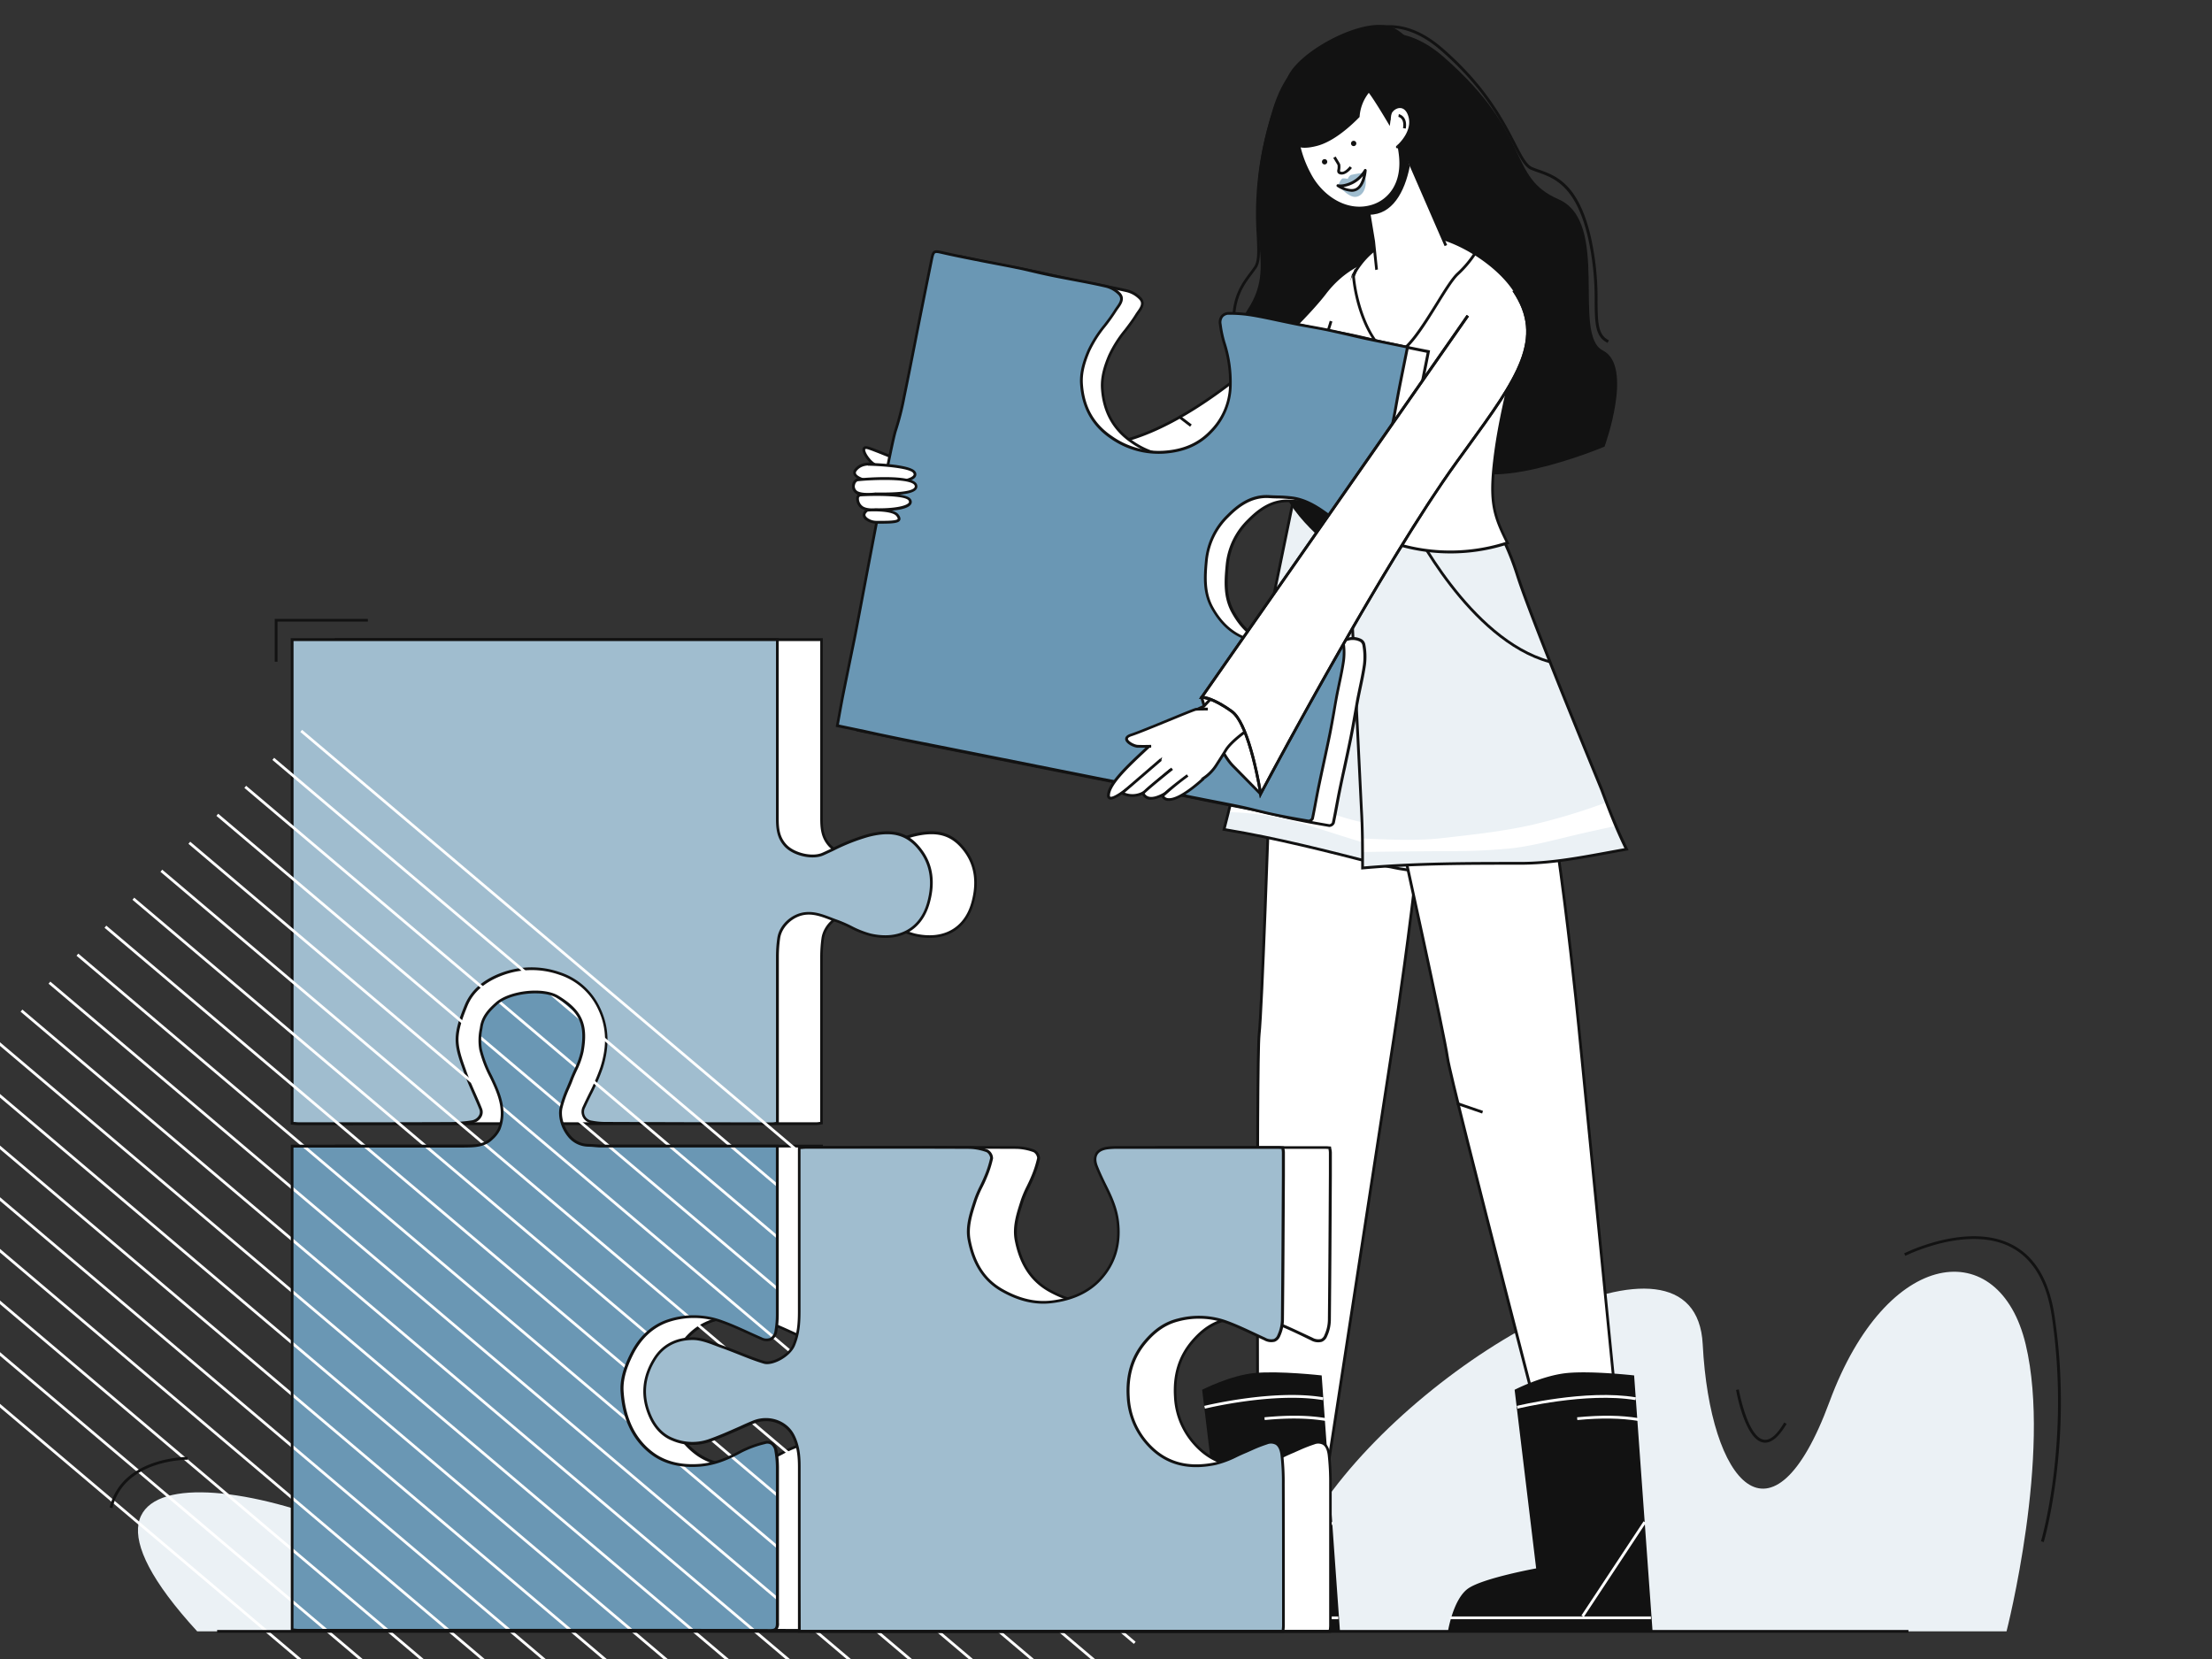 <svg xmlns="http://www.w3.org/2000/svg" width="400" height="300" fill="none" viewBox="0 0 400 300">
  <rect x="0" y="0" width="400" height="300" fill="#333333" stroke="none"/>
  <g class="Girl with puzzle" clip-path="url(#a)">
    <path fill="#ebf1f5" d="M35.66 295h64.645c-6.945-1.84-12.75-4.28-16.915-7.355C55.27 266.89 2.205 258.525 35.66 295Zm330.645-51.905c-4.755-19.9-25.09-17.735-35.47 10.38-10.38 28.115-21.63 14.71-22.93-10.38-1.3-25.09-49.745 1.3-68.78 29-7.25 10.53-27.38 18.405-51.125 22.905h174.845s8.22-32 3.46-51.905Z" class="shade10"/>
    <path fill="#ffffff" d="M229.434 146.29s-1.21 36.06-1.745 40.81c-.535 4.75-.22 90.25-.22 90.25l10.5 2 13.775-89.66s7.115-44.775 6.255-62.19" class="shade0"/>
    <path fill="#121212" d="m238.171 279.65-10.95-2.095v-.205c0-3.5-.305-85.57.22-90.28.525-4.71 1.735-40.43 1.745-40.79h.5c0 .36-1.215 36.125-1.745 40.825-.5 4.57-.24 85.33-.225 90l10.04 1.92 13.745-89.365c.07-.45 7.105-44.96 6.275-62.13l.5-.025c.835 17.22-6.21 61.78-6.28 62.23l-13.825 89.915Z" class="shade90"/>
    <path fill="#ebf1f5" d="M258.341 92.315s2.705 3.375 3.275 13.345c.36 6.375 3 26.185 4.89 39.66.08.585.16 1.16.24 1.72.352 3.87.91 7.719 1.67 11.53-6.57-.5-12.94-.7-19.23-2.31-9.3-2.39-18.33-4.705-27.84-6.27.845-3.285 1.755-6.84 2.42-10.265l.39-1.89 10.885-53.06 23.3 7.54Z" class="shade10"/>
    <path fill="#ffffff" d="M262.616 150.375a92.388 92.388 0 0 0-9.9-.8 41.438 41.438 0 0 1-12.715-2.795c-2.56-.965-5.08-2-7.685-2.835-3-.69-6-1.275-9.07-1.785-.345 1.57-.725 3.155-1.115 4.705 3.042.057 6.073.391 9.055 1 5.06 1.075 9.845 2.87 14.775 4.315 6.025 1.37 12.27 1.81 18.445 1.88 1.06-.02 2.12-.053 3.18-.1-.137-.92-.262-1.845-.375-2.775-1.52-.285-3.05-.57-4.595-.81Z" class="shade0"/>
    <path fill="#121212" d="m268.73 158.845-.335-.025c-1.22-.1-2.435-.185-3.64-.265-5.395-.38-10.5-.735-15.635-2.055-9.42-2.415-18.315-4.7-27.815-6.265l-.27-.045.07-.26c.82-3.2 1.75-6.825 2.415-10.25l11.33-55.23 23.65 7.65.05.06c.11.14 2.76 3.55 3.33 13.5.35 6.205 2.85 25 4.885 39.635L267 147c.358 3.86.916 7.698 1.67 11.5l.06.345Zm-47.075-9.055c9.42 1.565 18.25 3.83 27.59 6.225 5.1 1.31 10.175 1.665 15.545 2.04l3.31.24c-.77-3.67-1.215-7.555-1.605-11.225l-.24-1.715c-2.035-14.665-4.535-33.455-4.89-39.68-.5-9.07-2.84-12.665-3.18-13.145L235.23 85.1 224 139.775c-.64 3.345-1.54 6.875-2.345 10.015Z" class="shade90"/>
    <path fill="#121212" d="M263.261 122.5c-13.19-7.535-18.04-30.3-18.085-30.53l.5-.1c.045.225 4.85 22.775 17.84 30.195l-.255.435Z" class="shade90"/>
    <path fill="#ffffff" d="M253.311 151.365s7.79 35.23 8.455 39.965c.665 4.735 22.235 87.47 22.235 87.47l10.66-.665-8.96-90.27s-4.235-45.145-9.375-61.785" class="shade0"/>
    <path fill="#121212" d="m283.789 279.065-.055-.2c-.88-3.38-21.56-82.81-22.22-87.5-.66-4.69-8.37-39.59-8.45-39.94l.5-.11c.08.355 7.8 35.295 8.455 40 .64 4.55 21 82.71 22.16 87.245l10.195-.64-8.915-90c-.04-.45-4.29-45.31-9.36-61.74l.5-.145c5.055 16.465 9.305 61.355 9.35 61.81l8.965 90.525-11.125.695Z" class="shade90"/>
    <path fill="#121212" d="m263.563 199.296-.163.473 4.615 1.586.163-.472-4.615-1.587Z" class="shade90"/>
    <path fill="#ebf1f5" d="M267.889 91.905s3.465 2.595 6.5 12.11c1.935 6.08 9.43 24.61 14.595 37.2l.66 1.605a109.63 109.63 0 0 0 4.5 10.75c-6.5 1.13-12.71 2.545-19.205 2.545-9.6 0-18.92 0-28.5.845 0-3.39 0-7.06-.205-10.545-.035-.62-.065-1.265-.095-1.925l-2.645-54.1 24.395 1.515Z" class="shade10"/>
    <path fill="#ffffff" d="M276.9 149.195c-5.22 1.16-10.545 1.725-15.85 2.335-4.91.57-9.79.285-14.685.105v2.435c6.38-.103 12.764-.16 19.15-.17h-3.79c3.863.046 7.726-.121 11.57-.5 3.765-.425 7.37-1.415 11.045-2.285 2.605-.62 5.22-1.19 7.835-1.755-.59-1.395-1.15-2.82-1.695-4.255a113.932 113.932 0 0 1-13.58 4.09Z" class="shade0"/>
    <path fill="#121212" d="M246.146 157.235v-.275c0-3.305 0-7.05-.205-10.53l-.095-1.93-2.66-54.38 24.815 1.535.06.045c.145.11 3.56 2.755 6.58 12.24 1.885 5.92 8.97 23.5 14.585 37.18l.66 1.61a111.87 111.87 0 0 0 4.475 10.73l.15.3-.33.055c-1.205.21-2.4.43-3.59.65-5.32.975-10.34 1.9-15.655 1.9-9.725 0-18.91 0-28.5.845l-.29.025Zm-2.43-66.58 2.72 55.75c.205 3.39.21 7.035.21 10.28 9.5-.82 18.625-.82 28.27-.82 5.265 0 10.27-.92 15.565-1.89 1.085-.2 2.17-.4 3.265-.59-1.655-3.36-3.05-7-4.345-10.475l-.655-1.6c-5.62-13.705-12.715-31.28-14.6-37.22-2.755-8.655-5.9-11.56-6.35-11.945l-24.08-1.49Z" class="shade90"/>
    <path fill="#121212" d="M280.156 119.9c-14.65-4-25-24.865-25.105-25.075l.45-.22c.1.205 10.36 20.855 24.785 24.815l-.13.48Zm-48.131-98.61s12.77-25.225 29.065-10.965c16.295 14.26 11.32 21.61 20.755 25.72 9.435 4.11 2.37 24.5 8 27.33 5.63 2.83.305 17.39.305 17.39s-23.755 10-27.355 1.775c-3.6-8.225-14.205-22.96-11.175-35.745 3.03-12.785-19.595-25.505-19.595-25.505Z" class="shade90"/>
    <path fill="#121212" d="M290.705 62c-2.26-1.075-2.295-3.585-2.34-7.385a50.582 50.582 0 0 0-1.21-11.7c-2.195-9.33-6.15-10.725-9.035-11.745-.445-.155-.86-.305-1.255-.47-1.18-.5-2-2.1-3.25-4.525C271.5 22.06 268.305 15.85 260.5 9.08c-3.595-3.115-7.24-4.435-10.82-3.915-6.155.885-10.105 6.945-10.145 7l-.42-.27c.04-.065 4.11-6.31 10.5-7.23 3.735-.535 7.5.815 11.22 4.03 7.89 6.835 11.115 13.095 13.245 17.24 1.2 2.325 2 3.86 3 4.29.38.16.79.305 1.225.46 3 1.055 7.1 2.5 9.355 12.1a50.827 50.827 0 0 1 1.225 11.805c.045 3.745.075 6 2.055 6.945l-.235.465Z" class="shade90"/>
    <path fill="#121212" d="M260.499 13.71s-23.44-15.935-30.265 5.83c-6.825 21.765 1.37 27.295-4.595 36.405s9.885 22.075 6.5 27.825 8.165 14.84 8.165 14.84 10.25-17.025 9.3-26.115c-.95-9.09 15.46-16.6 6.71-25.56-8.75-8.96 4.185-33.225 4.185-33.225Z" class="shade90"/>
    <path fill="#ffffff" d="M247.501 47.13s-4.23 1.055-7.885 5.865c-3.655 4.81-24.32 26.36-40.76 27.445-16.44 1.085-31.145-13-31.145-13l-.65 24.875s32.445.215 46.5-.43 34.605-22.5 34.605-22.5" class="shade0"/>
    <path fill="#ffffff" d="M247.501 47.13s-4.23 1.055-7.885 5.865c-3.655 4.81-24.32 26.36-40.76 27.445-16.44 1.085-31.145-13-31.145-13l-.65 24.875s32.445.215 46.5-.43 34.605-22.5 34.605-22.5" class="shade0"/>
    <path fill="#121212" d="M179.23 92.62c-6.97 0-12.05-.035-12.18-.035h-.255v-.255l.66-25.44.41.39c.145.14 14.835 13.96 30.96 12.91 15.84-1.045 36.22-21.62 40.575-27.35 3.665-4.82 7.845-5.91 8-5.955l.125.5c-.045 0-4.195 1.1-7.745 5.775-4.385 5.77-24.925 26.5-40.945 27.545-14.835.95-28.4-10.46-30.895-12.705l-.63 24.07c3.08 0 33 .18 46.235-.43 5.695-.265 13.45-4.22 22.43-11.435 4.22-3.42 8.227-7.093 12-11l.365.345a133.917 133.917 0 0 1-12.06 11.025C227.1 88 219.455 91.88 213.57 92.15c-8.43.39-23.615.47-34.34.47Z" class="shade90"/>
    <path fill="#121212" d="m244.465 78.88-.295-.405c.09-.065 9.03-6.715 7.65-12.58-1.435-6.09 2-11.21 7-17.785 4.09-5.385 1.23-9.265-1.8-13.37a86.198 86.198 0 0 1-1.365-1.885c-3.28-4.76 1.73-19.355 1.945-19.975l.5.165c-.05.15-5.145 14.97-2 19.525.43.625.9 1.26 1.35 1.875 3 4.075 6.115 8.285 1.795 13.97-5.06 6.665-8.275 11.5-6.885 17.365 1.405 6.185-7.515 12.82-7.895 13.1Zm-13.7 4.23-.43-.26c1.225-2 .155-3.915-1.625-7.1A48.262 48.262 0 0 1 224 65.07c-2.745-9.425 0-13.095 2-15.77.29-.39.57-.76.81-1.12.65-1 .575-2.755.455-5.435a58.778 58.778 0 0 1 2.805-22.44c1.67-5.23 4.405-8.73 8.14-10.4 5.645-2.5 11.65.11 11.71.135l-.205.46c-.06-.03-5.87-2.57-11.305-.135-3.595 1.61-6.24 5-7.86 10.095a58.268 58.268 0 0 0-2.785 22.265c.12 2.78.205 4.615-.54 5.735-.25.37-.53.745-.825 1.14-1.945 2.59-4.61 6.145-1.935 15.33a47.863 47.863 0 0 0 4.685 10.57c1.8 3.24 2.99 5.37 1.615 7.61Z" class="shade90"/>
    <path fill="#ffffff" d="m188.595 87.345-14.625-.29a25.46 25.46 0 0 0-9.17-2.335c-5.305-.34-8.335-1.795-10 .205-1.75 2.075 6.5 2.815 6.5 2.815s-.295.16-.635 5.47c-.025.43.45.91 1.1 1.36a8.086 8.086 0 0 0 5.86 1.275c1.075-.17 2.28-.37 3.16-.53 2-.38 5.865.62 5.865.62l13.24-1.705-1.295-6.885Z" class="shade0"/>
    <path fill="#121212" d="M166.265 96.205a8.127 8.127 0 0 1-4.65-1.43c-.845-.585-1.24-1.1-1.21-1.585.215-3.305.405-4.665.55-5.235-1.365-.14-6-.725-6.6-2.135a.968.968 0 0 1 .235-1.055c1.255-1.5 3.125-1.21 5.96-.79 1.24.185 2.64.39 4.265.5a26.198 26.198 0 0 1 9.215 2.335l14.775.295 1.37 7.345-13.55 1.74h-.05c-.035 0-3.82-1-5.755-.615-.945.175-2.245.385-3.165.535-.46.066-.925.098-1.39.095ZM161.5 87.92c-.07.19-.305 1.125-.575 5.305 0 .16.105.525 1 1.14A7.77 7.77 0 0 0 167.6 95.6c.92-.145 2.215-.36 3.155-.535 1.945-.365 5.455.5 5.925.615L189.59 94l-1.205-6.42-14.5-.295h-.05a25.431 25.431 0 0 0-9.07-2.305c-1.645-.105-3.06-.315-4.31-.5-2.665-.4-4.425-.66-5.5.62-.225.265-.195.435-.155.54.4.965 4.2 1.655 6.5 1.86l.81.07-.61.35Z" class="shade90"/>
    <path fill="#ffffff" d="m161.645 87.735-6.425-1.055c-1.05.295-.955 2.665.7 2.88l5.58.72" class="shade0"/>
    <path fill="#121212" d="m161.451 90.525-5.565-.715a1.867 1.867 0 0 1-1.595-1.79c-.055-.785.29-1.42.86-1.58h.11l6.425 1.06-.08.5-6.365-1.04a1.002 1.002 0 0 0-.45 1.04 1.369 1.369 0 0 0 1.16 1.33l5.55.7-.05.495Z" class="shade90"/>
    <path fill="#ffffff" d="M161.776 90.33s-6.32-1.13-6.39-.94c-1.2 3.29 7.13 3.89 7.13 3.89" class="shade0"/>
    <path fill="#121212" d="M162.501 93.53c-.235 0-5.831-.445-7.176-2.525a1.827 1.827 0 0 1-.169-1.7c.09-.245.139-.39 6.67.78l-.085.5c-2.085-.37-5.435-.93-6.16-.955a1.28 1.28 0 0 0 .164 1.115c1.21 1.875 6.74 2.295 6.795 2.3l-.039.485Z" class="shade90"/>
    <path fill="#ffffff" d="M162.755 93.215s-5.735-1.125-5.82-.82c-.755 2.69 7.29 3.34 7.29 3.34" class="shade0"/>
    <path fill="#121212" d="M164.205 96c-.245 0-6-.5-7.29-2.385a1.46 1.46 0 0 1-.22-1.275c.07-.255.15-.525 6.105.645l-.095.5a50.013 50.013 0 0 0-5.56-.87.979.979 0 0 0 .18.725c1.175 1.66 6.86 2.16 6.92 2.16l-.04.5Z" class="shade90"/>
    <path fill="#ffffff" d="M270.174 55.78c-6.825 4.38-12.555 10.63-20.385 8.15-1.835-.585-5.46-5-7-6.205l1.875-7.93c2.22-3.955 5.26-6.26 9.695-7.195l.13-.03c6.315-1.3 16 4.5 19.58 10.245a31.224 31.224 0 0 1-3.895 2.965Z" class="shade0"/>
    <path fill="#121212" d="M253.351 64.745a11.996 11.996 0 0 1-3.64-.58c-1.25-.395-3.185-2.38-4.885-4.13a28.799 28.799 0 0 0-2.185-2.11l-.125-.1 1.935-8.15c2.275-4.055 5.41-6.38 9.865-7.32l.13-.03c6.39-1.315 16.25 4.595 19.84 10.36l.115.175-.16.14a30.802 30.802 0 0 1-3.93 3c-1.4.9-2.77 1.89-4.095 2.845-4.185 3.01-8.185 5.9-12.865 5.9Zm-10.275-7.115c.54.45 1.27 1.2 2.105 2.06 1.58 1.62 3.55 3.64 4.685 4 6.1 1.935 10.935-1.56 16.055-5.26 1.33-.96 2.71-1.955 4.12-2.86a30.977 30.977 0 0 0 3.71-2.8c-3.6-5.57-13.065-11.215-19.205-9.955l-.13.03c-4.29.905-7.315 3.145-9.5 7.045l-1.84 7.74Zm-9.885-42.715s-1.525 7.64-.23 11.955 10.54 9.825 10.54 9.825l-5.395-17.345" class="shade90"/>
    <path fill="#121212" d="M255.891 30.535a9.25 9.25 0 0 0 4.54-6.68c.805-4.87-3.315-17.27-9.16-19.095-5.845-1.825-19.845 6.46-18.65 11.08 1.195 4.62 23.27 14.695 23.27 14.695Z" class="shade90"/>
    <path fill="#ffffff" d="M248.924 48.76c0-.03-.5-5.095-.53-5.125l-1.83-11.095 7.735-4.59 7.16 16.455" class="shade0"/>
    <path fill="#121212" d="M248.689 48.83c0-.035 0-.035-.26-2.455-.125-1.225-.27-2.615-.28-2.7l-1.86-11.26 8.13-4.825 7.27 16.715-.46.2-7.045-16.195-7.345 4.36 1.805 10.925.28 2.725c.12 1.145.24 2.33.25 2.405l-.485.105Z" class="shade90"/>
    <path fill="#121212" d="m254.299 27.95.64 2.115c-.94 4.74-3.21 8.765-7.335 8.765l-1.04-6.29 7.735-4.59Z" class="shade90"/>
    <path fill="#ffffff" d="M242.334 12.83c-4.345.23-7.685 3.865-7.94 8.26-.155 2.715.315 6.245 2.395 10.33 4.945 9.69 17.965 7.65 16.395-3.745-1.185-8.72-4.745-15.175-10.85-14.845Z" class="shade0"/>
    <path fill="#121212" d="M245.834 37.87c-3.97 0-7.5-2.905-9.265-6.34a20.35 20.35 0 0 1-2.425-10.455c.265-4.61 3.78-8.26 8.175-8.5 5.69-.31 9.755 5.185 11.115 15.065.8 5.82-2.125 8.905-5.13 9.845a8.237 8.237 0 0 1-2.47.385Zm-3.5-24.79c-4.14.22-7.45 3.67-7.7 8.025a19.91 19.91 0 0 0 2.365 10.2c2 3.945 6.5 7.175 11.14 5.71 2.81-.885 5.54-3.79 4.785-9.305-1.32-9.59-5.165-14.925-10.595-14.63h.005Z" class="shade90"/>
    <path fill="#a0bdcf" d="M246.725 31.24c-.823.08-1.639.214-2.445.4-.257.173-.454.42-.565.71a3.25 3.25 0 0 0-.875-.09c-.4.03-.84 1.24-.84 1.24s1.54 1.9 2.82 2.09c1.28.19 2.76-1.33 1.905-4.35Z" class="shade40"/>
    <path fill="#ffffff" d="m252.689 26.57.09-.075Z" class="shade0"/>
    <path fill="#121212" d="M252.69 26.82a.253.253 0 0 1-.195-.09.25.25 0 0 1 .035-.35l.08-.07a.256.256 0 0 1 .355 0 .246.246 0 0 1 .074.178.244.244 0 0 1-.074.177l-.095.085a.25.25 0 0 1-.18.07Z" class="shade90"/>
    <path fill="#ffffff" d="M252.779 26.5c.5-.455 2.965-2.85 2.13-5.555-.93-3-4.06-1.39-3.71.81" class="shade0"/>
    <path fill="#121212" d="m252.944 26.68-.335-.37c.5-.435 2.85-2.735 2.06-5.3-.335-1.09-1-1.625-1.84-1.435a1.897 1.897 0 0 0-1.38 2.14l-.5.075a2.41 2.41 0 0 1 1.76-2.7c.85-.195 1.935.165 2.435 1.775.885 2.85-1.675 5.345-2.2 5.815Z" class="shade90"/>
    <path fill="#ffffff" d="M252.914 20.895s1.395.23 1.045 2.315Z" class="shade0"/>
    <path fill="#121212" d="m254.209 23.25-.5-.08c.3-1.82-.795-2.025-.84-2.03l.085-.5s1.635.305 1.255 2.61ZM251.815 19l-.5 3.78s-2.785-4.75-3.855-6.07l-1.065-1.32a39.892 39.892 0 0 1-7.5 1.325c-4.5.4-4.645 2.385-4.645 2.385s.54-1.78.865-2.865c.325-1.085 5.165-3.575 5.165-3.575l5-.885 2.275.945 4.155 6" class="shade90"/>
    <path fill="#ffffff" d="M241.311 28.415c.115.2.795 1.28.81 1.395.13 1.055-.415 1.37.44 1.5.565.085 1.265-.53 1.695-1.09" class="shade0"/>
    <path fill="#121212" d="M242.661 31.56h-.135a.88.88 0 0 1-.61-.27.77.77 0 0 1-.07-.625c.048-.269.057-.543.025-.815-.03-.075-.385-.655-.555-.935a5.728 5.728 0 0 1-.22-.365l.435-.245.21.35c.535.875.615 1.025.625 1.13.04.318.032.64-.025.955a.872.872 0 0 0 0 .26c.086.04.179.064.275.07.435.065 1.06-.5 1.465-1l.395.305c-.475.58-1.175 1.185-1.815 1.185Zm2.124-5.14a.48.48 0 1 0 0-.96.48.48 0 0 0 0 .96Zm-5.254 3.315a.48.48 0 1 0 0-.96.48.48 0 0 0 0 .96Z" class="shade90"/>
    <path fill="#ffffff" d="M246.885 30.83a5.885 5.885 0 0 1-2.395 2.25c-1.655.76-2.56.5-2.56.5s2.125 1.415 3.455.625 1.5-3.375 1.5-3.375Z" class="shade0"/>
    <path fill="#121212" d="M244.43 34.685a5.5 5.5 0 0 1-2.635-.91.248.248 0 0 1-.104-.138.249.249 0 0 1 .014-.172.248.248 0 0 1 .3-.135s.85.225 2.38-.5a5.669 5.669 0 0 0 2.28-2.145.242.242 0 0 1 .29-.12.256.256 0 0 1 .18.255c0 .11-.195 2.715-1.625 3.565a2.1 2.1 0 0 1-1.08.3Zm-1.5-.86c.685.295 1.63.56 2.31.155.68-.405 1.045-1.385 1.22-2.145a5.674 5.674 0 0 1-1.88 1.47 6.056 6.056 0 0 1-1.635.52h-.015Z" class="shade90"/>
    <path fill="#ffffff" d="M251.145 73s6 .36 8.435-1.23Z" class="shade0"/>
    <path fill="#121212" d="M252.641 73.3c-.85 0-1.435-.035-1.5-.04l.03-.5c.06 0 5.93.335 8.285-1.19l.27.42c-1.725 1.13-5.12 1.31-7.085 1.31Zm-15.076-58.04 11.2-1.2.195 1.285c-.477.4-.922.839-1.33 1.31a7.821 7.821 0 0 0-1.775 4.5c-1.5 1.535-4.61 4.43-7.71 5.23-4.28 1.11-4.95-.72-4.95-3.075 0-2.355 2.595-7.855 4.37-8.05Z" class="shade90"/>
    <path fill="#ffffff" d="M245.175 48.57c.14.16-.425 1.255-.405 1.5.655 6.745 4.045 14.045 7.47 13.845 3.425-.2 8.81-12 11.38-14.37a19.73 19.73 0 0 0 3.09-3.65c4.915 3.075 8.885 7.615 8.765 11.26-.115 3.5-3.715 14.875-5.03 24.75-1.16 8.71-.435 11.105 2.16 16.295l-.39.125a33.3 33.3 0 0 1-23.555-1.38L244.35 73.5s-5.915-2.4-5.71-8.705l2.065-6.68" class="shade0"/>
    <path fill="#121212" d="M262.255 100.075a33.586 33.586 0 0 1-13.695-2.925l-.12-.055-.025-.13-4.285-23.32c-.88-.405-5.93-3-5.74-8.88V64.7l2.075-6.7.475.145-2.055 6.655c-.17 6 5.5 8.405 5.56 8.425l.125.05 4.315 23.455a33.048 33.048 0 0 0 23.255 1.315l.115-.035c-2.5-5.045-3.21-7.535-2.06-16.175.72-5.405 2.13-11.29 3.265-16 .96-4 1.715-7.145 1.765-8.715.105-3.26-3.28-7.625-8.445-10.91a19.608 19.608 0 0 1-3 3.5c-.92.84-2.275 3.03-3.71 5.345-2.6 4.2-5.545 8.96-7.825 9.09h-.15c-3.57 0-6.93-7.355-7.585-14.08.024-.248.093-.488.205-.71.1-.224.174-.46.22-.7a.148.148 0 0 0 .045.085l.37-.34c.18.2.065.5-.17 1.135a3.68 3.68 0 0 0-.17.5c.625 6.44 3.91 13.815 7.205 13.61 2-.12 5-4.965 7.43-8.86 1.5-2.445 2.825-4.56 3.795-5.45a19.11 19.11 0 0 0 3.05-3.605l.135-.2.205.13c4.5 2.82 9 7.465 8.885 11.5-.05 1.625-.815 4.8-1.78 8.82-1.13 4.71-2.535 10.58-3.255 15.96-1.15 8.65-.42 11.03 2.14 16.15l.13.26-.67.21a33.458 33.458 0 0 1-10.025 1.515Zm-48.912-24.966-.304.396 2.163 1.658.304-.397-2.163-1.657ZM261.836 295h37l-3.335-46.28s-7.64-.865-12.11-.435-9.5 3.03-9.5 3.03l3.895 32.3s-9.5 1.73-12.255 3.605c-2.755 1.875-3.695 7.78-3.695 7.78Z" class="shade90"/>
    <path fill="#ffffff" d="M298.535 292.305h-36.34v.5h36.34v-.5Z" class="shade0"/>
    <path fill="#ffffff" d="m297.215 275.104-11.238 17.019.417.276 11.239-17.019-.418-.276Zm-22.8-20.374-.12-.5c.125-.03 12.555-3.07 21.54-1.545l-.085.5c-8.88-1.5-21.21 1.515-21.335 1.545Zm21.819 2.215c-3.095-.5-6.595-.575-11-.155l-.045-.5c4.46-.425 8-.37 11.14.16l-.095.495Z" class="shade0"/>
    <path fill="#121212" d="M205.311 295h37l-3.31-46.28s-7.645-.865-12.115-.435c-4.47.43-9.5 3.03-9.5 3.03l3.895 32.3s-9.5 1.73-12.26 3.605-3.71 7.78-3.71 7.78Z" class="shade90"/>
    <path fill="#ffffff" d="M242.01 292.305h-36.34v.5h36.34v-.5Z" class="shade0"/>
    <path fill="#ffffff" d="m240.69 275.102-11.239 17.019.417.276 11.239-17.019-.417-.276Zm-22.8-20.372-.12-.5c.125-.03 12.555-3.07 21.54-1.545l-.085.5c-8.88-1.5-21.225 1.515-21.335 1.545Zm21.814 2.215c-3.095-.5-6.595-.575-11-.155l-.05-.5c4.465-.425 8-.37 11.145.16l-.095.495ZM148.555 203.1a7.993 7.993 0 0 1-.9.115h-85.57c-.375 0-.75-.05-1.26-.09v-87.45h87.74v32.285c0 1.79.115 3.5 1.5 4.965 1.385 1.465 4.81 2.41 6.75 1.535 2.695-1.22 5.365-2.65 8.2-3.37 4.635-1.17 7.34-.23 9.58 2.825 2.1 2.875 2.195 6.165 1.29 9.38-1.395 5-5.465 6.915-10.5 5.755-2.085-.5-3.965-1.77-6-2.5-1.865-.645-3.68-1.605-5.775-1.37-2.295.26-4.465 2.22-4.785 4.5a24.506 24.506 0 0 0-.235 3.315v28.575l-.035 1.53Z" class="shade0"/>
    <path fill="#121212" d="M62.08 203.465c-.26 0-.5-.025-.8-.05l-.5-.04h-.23V115.4h88.24v32.535c0 1.785.11 3.38 1.425 4.795 1.42 1.535 4.685 2.28 6.46 1.475.605-.27 1.205-.555 1.81-.835a36.08 36.08 0 0 1 6.435-2.545c4.615-1.17 7.465-.325 9.84 2.92 1.93 2.64 2.38 5.865 1.335 9.59-1.39 4.95-5.43 7.165-10.805 5.935a16.984 16.984 0 0 1-3.54-1.395 24.017 24.017 0 0 0-2.5-1.095c-.385-.13-.76-.275-1.14-.42-1.435-.55-2.915-1.12-4.53-.935-2.22.255-4.265 2.165-4.565 4.265a24.487 24.487 0 0 0-.23 3.28v30.325l-.215.03-.37.055a3.513 3.513 0 0 1-.56.06H62.07l.01.025Zm-1-.57h.25c.28.025.5.05.755.05h85.57c.168-.006.335-.024.5-.055l.165-.025v-29.87c.002-1.121.081-2.24.235-3.35.335-2.35 2.53-4.41 5-4.69 1.735-.195 3.275.39 4.76.96.375.145.75.29 1.125.42.875.319 1.73.691 2.56 1.115a16.752 16.752 0 0 0 3.435 1.36c5.085 1.165 8.905-.92 10.21-5.58 1-3.575.58-6.655-1.255-9.165-2.23-3.05-4.925-3.845-9.31-2.73a35.915 35.915 0 0 0-6.35 2.5c-.605.285-1.205.57-1.81.84-2 .89-5.465.105-7.04-1.59-1.43-1.545-1.555-3.31-1.555-5.135v-32.025h-87.24v78.6l-.005 8.37Z" class="shade90"/>
    <path fill="#ffffff" d="M60.835 294.715v-87.45h87.72v30.565c-.007.94-.089 1.878-.245 2.805-.25 1.5-1.25 2.03-2.675 1.42-2.315-1-4.575-2.15-6.945-3a14.763 14.763 0 0 0-10.19-.12c-2.845 1.055-4.91 3.165-6.305 5.965-1.08 2.165-1.88 4.455-1.725 6.755.295 4.375 1.78 8.435 5.455 11.175 2.5 1.855 5.475 2.375 8.575 2.14 2.7-.21 5.1-1.2 7.45-2.5a19.942 19.942 0 0 1 4.35-1.595c1.11-.3 1.81.395 2 1.5.168.968.257 1.948.265 2.93 0 9.4 0 18.8.035 28.2 0 1.085-.305 1.365-1.36 1.355-10.085-.075-76.955 0-85.41 0-.305-.035-.59-.1-.995-.145Z" class="shade0"/>
    <path fill="#121212" d="M147.265 295.09h-.045c-8.355-.06-56.1-.035-76.5 0h-8.91a4.826 4.826 0 0 1-.635-.06l-.37-.05h-.22V207h88.22v30.815c-.006.954-.09 1.905-.25 2.845a2.196 2.196 0 0 1-1 1.68 2.292 2.292 0 0 1-2-.07c-.78-.335-1.555-.69-2.335-1.045-1.5-.685-3.035-1.385-4.595-1.945a14.58 14.58 0 0 0-10-.12c-2.65 1-4.725 2.95-6.165 5.845-1.29 2.585-1.83 4.69-1.7 6.625.33 4.89 2.13 8.59 5.355 11 2.205 1.645 5.03 2.35 8.405 2.09 2.315-.18 4.585-.94 7.35-2.465a19.923 19.923 0 0 1 4.405-1.62 1.749 1.749 0 0 1 1.43.165 2.137 2.137 0 0 1 .87 1.5c.171.981.262 1.974.27 2.97v10.89c0 5.675 0 11.54.025 17.31a1.695 1.695 0 0 1-.35 1.26 1.598 1.598 0 0 1-1.255.36Zm-32-.54c14.81 0 27.925 0 31.945.04.5 0 .76-.055.9-.2.14-.145.205-.42.205-.905-.03-5.77-.03-11.635-.025-17.31v-10.89a17.613 17.613 0 0 0-.26-2.89 1.676 1.676 0 0 0-.65-1.165 1.234 1.234 0 0 0-1.03-.105 19.34 19.34 0 0 0-4.29 1.57c-2.835 1.565-5.165 2.345-7.555 2.525-3.5.265-6.44-.465-8.745-2.185-3.345-2.5-5.215-6.315-5.555-11.355-.135-2.03.42-4.215 1.75-6.885 1.5-3 3.67-5.06 6.44-6.085a15 15 0 0 1 10.36.115c1.585.565 3.135 1.275 4.64 1.96.77.35 1.545.705 2.325 1.04a1.814 1.814 0 0 0 1.575.09 1.737 1.737 0 0 0 .755-1.32c.152-.914.232-1.838.24-2.765V207.5H61.075v87h.16c.187.029.376.047.565.055h8.92c10.6.005 28.565-.005 44.56-.005h-.015Z" class="shade90"/>
    <path fill="#a0bdcf" d="M140.555 203.1a8.11 8.11 0 0 1-.905.115c-10.087-.02-20.174-.049-30.26-.085a12.761 12.761 0 0 1-2.42-.24 1.84 1.84 0 0 1-1.404-.982 1.831 1.831 0 0 1 .019-1.713c1.065-2.36 2.38-4.64 3.175-7.09 1.16-3.585 1.275-7.195-.465-10.785a11.944 11.944 0 0 0-7.095-6.255 15.371 15.371 0 0 0-10.45.1c-2.805 1.04-5.305 2.81-6.5 5.735-.78 1.92-1.585 4-1.61 6-.025 2 .79 4 1.5 5.94.815 2.285 1.915 4.465 2.81 6.725.385.96-.42 2.1-1.6 2.285a26.481 26.481 0 0 1-3.825.31c-9.14.035-18.28.03-27.425.035-.375 0-.745-.05-1.255-.09v-87.45h87.74v32.285c0 1.79.12 3.5 1.5 4.965 1.38 1.465 4.815 2.41 6.755 1.535 2.695-1.22 5.36-2.65 8.2-3.37 4.635-1.17 7.34-.23 9.575 2.825 2.105 2.875 2.195 6.165 1.295 9.38-1.4 5-5.47 6.915-10.5 5.755-2.085-.5-3.97-1.77-6-2.5-1.86-.645-3.675-1.605-5.775-1.37-2.295.26-4.465 2.22-4.785 4.5a23.716 23.716 0 0 0-.23 3.315c-.02 9.526-.02 19.051 0 28.575l-.065 1.55Z" class="shade40"/>
    <path fill="#121212" d="M54.075 203.465c-.255 0-.5-.025-.8-.05l-.47-.04h-.23V115.4h88.24v32.535c0 1.785.115 3.38 1.425 4.795 1.425 1.535 4.685 2.28 6.465 1.475.6-.27 1.205-.555 1.805-.835a36.187 36.187 0 0 1 6.44-2.545c4.615-1.17 7.465-.325 9.835 2.92 1.935 2.64 2.38 5.865 1.335 9.59-1.39 4.95-5.43 7.165-10.805 5.935a17.252 17.252 0 0 1-3.54-1.395 23.025 23.025 0 0 0-2.5-1.095c-.38-.13-.76-.275-1.14-.42-1.435-.55-2.915-1.12-4.5-.935-2.22.255-4.27 2.165-4.565 4.265a23.687 23.687 0 0 0-.23 3.28v30.325l-.22.03-.37.055a3.5 3.5 0 0 1-.56.06c-10.086-.02-20.173-.048-30.26-.085a12.999 12.999 0 0 1-2.465-.245 2.088 2.088 0 0 1-1.57-3.04c.345-.76.72-1.525 1.08-2.26a36.122 36.122 0 0 0 2.085-4.81c1.265-3.9 1.115-7.365-.45-10.595a11.71 11.71 0 0 0-6.955-6.13 15.084 15.084 0 0 0-10.275.1c-3.225 1.205-5.38 3.085-6.38 5.625-.825 2.035-1.57 4-1.59 5.935 0 1.725.62 3.5 1.245 5.24l.215.61c.47 1.325 1.05 2.635 1.61 3.9.405.92.825 1.865 1.2 2.815a1.725 1.725 0 0 1-.14 1.5 2.316 2.316 0 0 1-1.66 1.115 26.19 26.19 0 0 1-3.855.315c-7.78.03-15.685.03-23.33.035h-4.12Zm-1-.57h.245c.28.025.5.05.755.05h4.105c7.645 0 15.55 0 23.325-.035a26.074 26.074 0 0 0 3.785-.31 1.824 1.824 0 0 0 1.3-.87 1.22 1.22 0 0 0 .11-1.075c-.375-.94-.79-1.885-1.195-2.795-.56-1.275-1.145-2.595-1.62-3.935l-.22-.61c-.635-1.77-1.295-3.6-1.27-5.42.025-2 .785-4.035 1.63-6.11 1.085-2.67 3.32-4.645 6.64-5.875a15.58 15.58 0 0 1 10.615-.1 12.181 12.181 0 0 1 7.22 6.4c1.625 3.355 1.78 6.94.5 10.97a37.307 37.307 0 0 1-2.115 4.875c-.36.735-.735 1.5-1.075 2.245a1.589 1.589 0 0 0 1.21 2.345c.781.154 1.574.233 2.37.235 10.09.04 20.179.068 30.265.085.168-.005.335-.024.5-.055l.17-.025v-29.89c0-1.121.078-2.24.235-3.35.33-2.35 2.53-4.41 5-4.69 1.73-.2 3.27.39 4.76.96.375.145.75.29 1.125.42.873.32 1.727.692 2.555 1.115a16.797 16.797 0 0 0 3.435 1.36c5.08 1.165 8.9-.92 10.21-5.58 1-3.575.58-6.655-1.255-9.165-2.235-3.05-4.93-3.845-9.315-2.73a35.713 35.713 0 0 0-6.345 2.5c-.605.285-1.21.57-1.815.84-2 .895-5.465.105-7.035-1.59-1.435-1.545-1.555-3.31-1.56-5.135v-32.025H53.08v78.6l-.005 8.37Z" class="shade90"/>
    <path fill="#6a97b4" d="M52.835 294.715v-87.45H83.98c1.79 0 3.625 0 5.025-1.41a5.372 5.372 0 0 0 1.27-1.655c1.15-2.875.32-5.605-.87-8.235-.915-2-2-3.92-2.47-6.17-.31-1.465-.065-2.725.14-4.085.275-1.835 1.455-3.075 2.75-4.23 2.35-2.095 8.345-2.835 11.035-1.2 4 2.43 5.36 4.755 4.445 9.88-.315 1.76-1.29 3.395-1.945 5.095-.655 1.7-1.5 3.35-1.88 5.105-.565 2.575 1.435 6.735 4.855 6.765.81 0 1.615.145 2.425.145h31.83v30.565c-.005.94-.085 1.878-.24 2.805-.255 1.5-1.255 2.03-2.68 1.42-2.315-1-4.575-2.15-6.945-3a14.757 14.757 0 0 0-10.19-.12c-2.845 1.055-4.905 3.165-6.305 5.965-1.075 2.165-1.88 4.455-1.725 6.755.3 4.375 1.785 8.435 5.455 11.175 2.5 1.855 5.5 2.375 8.575 2.14 2.7-.21 5.105-1.2 7.455-2.5a19.84 19.84 0 0 1 4.35-1.595c1.105-.3 1.805.395 2 1.5.167.968.258 1.948.27 2.93 0 9.4 0 18.8.03 28.2 0 1.085-.305 1.365-1.355 1.355-10.09-.075-76.955 0-85.41 0-.375-.04-.64-.105-1.04-.15Z" class="shade50"/>
    <path fill="#ffffff" d="m-36.43 223.029-.323.382L134.21 368.09l.323-.381-170.963-144.68Zm5.061-5.061-.323.382 170.963 144.679.323-.381-170.963-144.68Zm5.06-5.058-.323.382 170.963 144.679.323-.381-170.963-144.68Zm5.059-5.057-.324.381 170.963 144.68.323-.382-170.963-144.679Zm5.055-5.061-.323.381 170.963 144.68.323-.382-170.963-144.679Zm5.062-5.061-.324.381 170.963 144.68.323-.382-170.963-144.679Zm5.057-5.05-.323.382 170.962 144.679.323-.381-170.962-144.68Zm5.061-5.061-.323.381 170.962 144.68.323-.382L-1.015 187.62Zm5.06-5.058-.323.381 170.962 144.68.323-.382L4.045 182.562Zm5.057-5.057-.323.381 170.963 144.68.323-.382L9.102 177.505Zm5.057-5.062-.323.382 170.963 144.679.323-.382L14.159 172.443Zm5.065-5.058-.323.382 170.962 144.679.323-.381-170.962-144.68Zm5.053-5.057-.323.381 170.962 144.68.323-.382L24.277 162.328Zm5.061-5.061-.323.381 170.962 144.68.323-.382L29.338 157.267Zm5.06-5.058-.323.381 170.962 144.68.323-.382L34.398 152.209Zm5.058-5.058-.323.382 170.962 144.679.323-.381-170.962-144.68Zm5.056-5.056-.323.382 170.963 144.679.323-.382L44.512 142.095Zm5.065-5.058-.323.381 170.963 144.68.323-.382L49.577 137.037Zm5.053-5.057-.323.381 170.963 144.68.323-.382L54.63 131.98Z" class="shade0"/>
    <path fill="#121212" d="M139.26 295.09h-.045c-8.355-.06-56.1-.035-76.5 0H53.81a4.903 4.903 0 0 1-.64-.06l-.365-.05h-.22V207H83.96c1.73 0 3.5 0 4.845-1.335a5.225 5.225 0 0 0 1.22-1.575c1.14-2.86.255-5.55-.87-8.04a42.91 42.91 0 0 0-.63-1.335 21.568 21.568 0 0 1-1.855-4.885 10.192 10.192 0 0 1 .085-3.845l.05-.325c.3-2 1.62-3.3 2.83-4.38 2.5-2.215 8.625-2.875 11.335-1.23 4.3 2.615 5.45 5.17 4.56 10.14a15.28 15.28 0 0 1-1.255 3.5c-.24.535-.5 1.085-.7 1.635-.2.55-.4 1-.605 1.475a20.87 20.87 0 0 0-1.265 3.595c-.315 1.425.22 3.36 1.3 4.71a4.294 4.294 0 0 0 3.31 1.75c.405 0 .81.04 1.205.075.395.035.815.07 1.22.07h32.08v30.815a17.503 17.503 0 0 1-.245 2.845 2.219 2.219 0 0 1-.306.955c-.173.292-.41.539-.694.725a2.286 2.286 0 0 1-2-.07 97.65 97.65 0 0 1-2.335-1.045c-1.5-.68-3.035-1.385-4.6-1.945a14.539 14.539 0 0 0-10-.12c-2.65 1-4.725 2.95-6.17 5.845-1.29 2.585-1.83 4.69-1.7 6.625.33 4.89 2.135 8.59 5.355 11 2.205 1.645 5.03 2.35 8.405 2.09 2.32-.18 4.585-.94 7.355-2.465a19.823 19.823 0 0 1 4.405-1.62 1.738 1.738 0 0 1 1.425.165 2.165 2.165 0 0 1 .875 1.5c.169.981.259 1.974.27 2.97v28.2a1.645 1.645 0 0 1-.35 1.26 1.596 1.596 0 0 1-1.25.36Zm-32-.54c14.81 0 27.925 0 31.945.04.5 0 .76-.055.9-.2.14-.145.21-.42.205-.905v-28.2c-.012-.969-.1-1.935-.265-2.89a1.662 1.662 0 0 0-.65-1.165 1.221 1.221 0 0 0-1.025-.105 19.261 19.261 0 0 0-4.295 1.57c-2.835 1.565-5.165 2.345-7.555 2.525-3.5.265-6.44-.465-8.745-2.185-3.345-2.5-5.21-6.315-5.555-11.355-.135-2.03.42-4.215 1.755-6.885 1.5-3 3.665-5.06 6.44-6.085a14.994 14.994 0 0 1 10.36.115c1.58.565 3.135 1.275 4.64 1.96.77.355 1.545.705 2.32 1.04a1.8 1.8 0 0 0 .777.225c.273.016.546-.03.798-.135a1.737 1.737 0 0 0 .755-1.32c.157-.914.237-1.838.24-2.765V207.5h-31.58c-.425 0-.85-.04-1.265-.075a16.13 16.13 0 0 0-1.165-.07 4.801 4.801 0 0 1-3.7-1.935c-1.18-1.5-1.74-3.545-1.395-5.13a21.174 21.174 0 0 1 1.295-3.685c.205-.5.41-.97.595-1.46s.47-1.12.715-1.665a14.829 14.829 0 0 0 1.22-3.38c.855-4.78-.2-7.115-4.33-9.63-2.5-1.525-8.435-.88-10.74 1.175-1.15 1.025-2.395 2.27-2.67 4.085l-.05.325a9.81 9.81 0 0 0-.09 3.67 20.963 20.963 0 0 0 1.82 4.77c.21.445.425.89.63 1.345 1.175 2.585 2.09 5.4.88 8.43a5.627 5.627 0 0 1-1.33 1.745c-1.47 1.475-3.365 1.475-5.2 1.5H53.07V294.5h.155c.189.029.38.047.57.055h8.915c10.605.005 28.57-.005 44.565-.005h-.015Z" class="shade90"/>
    <path fill="#ffffff" d="M240.58 268.355a46.026 46.026 0 0 0-.255-5.25c-.235-1.88-1.13-2.67-2.75-2.17-1.275.39-2.5 1-3.72 1.5-1.85.755-3.635 1.815-5.56 2.215-4.83 1-9.165.115-12.57-3.895a13.632 13.632 0 0 1-3.225-8.185c-.225-3.595.57-7 3.05-9.92 1.66-1.975 3.55-3.375 6-4a14.763 14.763 0 0 1 8.835.425c2.315.86 4.53 2 6.775 3 1.04.5 2.05.58 2.58-.605.401-.86.624-1.792.655-2.74.1-10.125.145-20.245.195-30.37a6.083 6.083 0 0 0-.125-.86c-.325 0-.58-.05-.835-.05h-29.105a14.229 14.229 0 0 0-1.665.085c-2 .235-2.785 1.445-2.055 3.34.47 1.215 1.035 2.4 1.625 3.57 1.025 2.045 1.925 4.11 2.2 6.425.47 3.975-.5 7.57-3.21 10.455-2.29 2.465-5.425 3.645-8.745 4.045-3.16.375-6.095-.475-8.875-2.025-3.615-2-5.305-5.255-6.055-9.11-.5-2.5.35-4.895 1.105-7.235.46-1.43 1.26-2.75 1.83-4.15a18.764 18.764 0 0 0 1.12-3.435 1.617 1.617 0 0 0-.81-1.325 9.997 9.997 0 0 0-3.185-.62c-9.32-.045-18.635-.03-27.955-.025V295h84.65c.04-.435.09-.725.09-1 .01-8.565.02-17.105-.01-25.645Z" class="shade0"/>
    <path fill="#121212" d="M155.605 295.245v-88h3.555c8.08 0 16.43 0 24.65.025 1.116.03 2.22.245 3.265.635a1.815 1.815 0 0 1 1 1.61 18.797 18.797 0 0 1-1.135 3.5c-.235.58-.5 1.15-.78 1.7a19.28 19.28 0 0 0-1.04 2.43l-.11.33c-.705 2.185-1.44 4.45-1 6.785.835 4.315 2.72 7.155 5.925 8.94 3 1.68 5.875 2.33 8.725 2 3.665-.44 6.555-1.77 8.59-3.965 2.565-2.76 3.625-6.21 3.145-10.26-.255-2.17-1.055-4.1-2.175-6.34-.53-1.055-1.14-2.305-1.635-3.59-.38-1-.38-1.855 0-2.5s1.17-1.055 2.25-1.185c.563-.06 1.129-.09 1.695-.09h29.105c.175 0 .35 0 .55.025l.5.035.03.2c0 .095.03.185.045.275.047.205.074.415.08.625v3.935c-.045 8.665-.09 17.625-.18 26.435a7.186 7.186 0 0 1-.67 2.845 1.725 1.725 0 0 1-.96 1 2.584 2.584 0 0 1-1.955-.26l-1.82-.885c-1.605-.76-3.27-1.54-4.95-2.165a14.398 14.398 0 0 0-8.685-.415c-2.225.555-4.085 1.795-5.86 3.9-2.255 2.67-3.235 5.855-3 9.74a13.404 13.404 0 0 0 3.145 8.035c3.09 3.645 7.125 4.895 12.33 3.815A17.735 17.735 0 0 0 232 263c.57-.265 1.155-.54 1.745-.78.37-.15.74-.31 1.11-.47.858-.39 1.736-.734 2.63-1.03a2.278 2.278 0 0 1 1.975.13c.59.38.96 1.14 1.095 2.25.188 1.752.275 3.513.26 5.275V294a5.955 5.955 0 0 1-.05.64c0 .12-.03.25-.045.395v.23h-85.115v-.02Zm.5-87.5v87h84.18c0-.065 0-.125.025-.185.026-.192.041-.386.045-.58v-25.61a44.625 44.625 0 0 0-.255-5.22c-.12-.955-.41-1.595-.87-1.89a1.811 1.811 0 0 0-1.555-.07c-.877.287-1.738.621-2.58 1-.375.165-.745.325-1.12.5-.575.235-1.16.5-1.72.77a18.201 18.201 0 0 1-3.885 1.46c-5.4 1.12-9.59-.185-12.81-4a13.862 13.862 0 0 1-3.265-8.325c-.25-4 .765-7.325 3.105-10.1 1.85-2.185 3.79-3.5 6.12-4.065a14.997 14.997 0 0 1 9 .435c1.705.63 3.38 1.42 5 2.18l1.8.84a2.102 2.102 0 0 0 1.57.245 1.25 1.25 0 0 0 .61-.73 6.76 6.76 0 0 0 .625-2.645c.09-8.81.135-17.77.18-26.43v-3.935a2.872 2.872 0 0 0-.07-.53v-.095h-.115c-.185 0-.345-.025-.5-.025h-29.09c-.546 0-1.092.03-1.635.09-.925.105-1.575.435-1.885.945-.31.51-.295 1.2.035 2.055.5 1.265 1.09 2.5 1.61 3.55 1.145 2.28 1.965 4.26 2.23 6.5.5 4.2-.61 7.785-3.28 10.655-2.12 2.28-5.11 3.67-8.895 4.12-2.96.355-5.91-.315-9.025-2.05-3.3-1.835-5.32-4.87-6.18-9.28-.475-2.46.28-4.785 1-7.035l.105-.33c.301-.856.659-1.691 1.07-2.5.265-.545.54-1.11.77-1.67a19.13 19.13 0 0 0 1.105-3.39 1.418 1.418 0 0 0-.65-1.045 9.715 9.715 0 0 0-3.1-.605c-8.22-.035-16.57-.03-24.65-.025l-3.05.02Z" class="shade90"/>
    <path fill="#ffffff" d="M165.36 84.33s-6.92-2.88-8.29-3.315c-1.37-.435-.975.9.14 2.2 1.115 1.3 5.23 3.39 5.23 3.39" class="shade0"/>
    <path fill="#121212" d="M162.325 86.825c-.17-.085-4.165-2.13-5.3-3.45-.705-.815-1.33-1.885-.975-2.425.19-.285.555-.345 1.095-.175 1.365.435 8 3.21 8.31 3.325l-.19.465c-.07-.03-6.93-2.885-8.27-3.31-.36-.115-.5-.07-.525-.03-.095.14.085.845.93 1.825 1.075 1.245 5.11 3.31 5.155 3.33l-.23.445Z" class="shade90"/>
    <path fill="#a0bdcf" d="M144.5 295v-29.695c0-2-.175-3.875-1.095-5.675-1.295-2.525-4.5-3.615-7.31-2.41-2.66 1.145-5.285 2.4-8 3.355a9.244 9.244 0 0 1-6.535-.28 7.559 7.559 0 0 1-4-4.17c-1.57-3.555-1.28-7.045.83-10.395 1.61-2.555 4.105-3.605 6.825-3.625 1.845 0 3.725.9 5.545 1.535 2.5.875 4.925 2 7.46 2.765 1.35.4 4.5-1.11 5.325-3.13.825-2.02.975-4 .975-6.095v-29.585c.455-.04.82-.1 1.185-.1 9.87 0 19.74 0 29.61.025a9.959 9.959 0 0 1 3.185.62 1.591 1.591 0 0 1 .81 1.325 18.688 18.688 0 0 1-1.12 3.435c-.565 1.4-1.365 2.72-1.83 4.15-.75 2.34-1.59 4.725-1.1 7.235.75 3.855 2.44 7.1 6.05 9.11 2.785 1.55 5.715 2.4 8.875 2.025 3.32-.4 6.455-1.58 8.745-4.045 2.685-2.885 3.68-6.5 3.21-10.455-.27-2.315-1.175-4.38-2.2-6.425-.585-1.17-1.155-2.355-1.625-3.57-.73-1.895.045-3.105 2.06-3.34.54-.059 1.083-.088 1.625-.085h29.11c.25 0 .5.03.835.05.064.283.104.571.12.86-.05 10.125-.095 20.245-.195 30.37a7.04 7.04 0 0 1-.65 2.74c-.535 1.185-1.545 1.08-2.58.605-2.25-1.03-4.465-2.155-6.775-3a14.77 14.77 0 0 0-8.835-.425c-2.435.61-4.325 2-6 4-2.5 2.935-3.27 6.325-3.05 9.92a13.705 13.705 0 0 0 3.205 8.18c3.405 4 7.745 4.895 12.575 3.895 1.92-.4 3.705-1.46 5.555-2.215 1.24-.5 2.45-1.105 3.72-1.5 1.625-.5 2.5.29 2.75 2.17.191 1.743.276 3.497.255 5.25.03 8.54.039 17.082.025 25.625 0 .29-.05.58-.09 1H144.5V295Z" class="shade40"/>
    <path fill="#121212" d="M146.295 295.245h-2v-29.93c0-1.71-.12-3.71-1.07-5.56-1.245-2.435-4.315-3.445-7-2.295-.72.305-1.435.625-2.15.94-1.905.845-3.88 1.72-5.88 2.42a9.461 9.461 0 0 1-6.695-.32c-1.785-.71-3.22-2.2-4.15-4.305-1.6-3.62-1.315-7.195.85-10.63 1.525-2.42 3.955-3.715 7.035-3.74h.045c1.5 0 2.955.56 4.39 1.105.4.155.795.305 1.195.445 1 .355 2.045.765 3.035 1.155 1.435.575 2.915 1.165 4.41 1.605 1.18.345 4.22-1.055 5.025-3 .805-1.945.955-3.77.955-6V207.32h.23l.42-.04c.26-.034.522-.054.785-.06h4.77c8.14 0 16.56 0 24.84.025 1.117.031 2.222.245 3.27.635a1.82 1.82 0 0 1 .97 1.61 19.208 19.208 0 0 1-1.13 3.5c-.235.58-.5 1.15-.78 1.7a19.89 19.89 0 0 0-1.045 2.43l-.105.335c-.71 2.185-1.445 4.45-1 6.78.84 4.31 2.72 7.155 5.93 8.94 3 1.68 5.87 2.33 8.72 2 3.665-.44 6.555-1.77 8.59-3.965 2.565-2.76 3.625-6.21 3.15-10.26-.255-2.165-1.055-4.1-2.18-6.34-.5-1.055-1.135-2.305-1.63-3.59a2.807 2.807 0 0 1 0-2.5c.39-.65 1.17-1.055 2.255-1.185a15.89 15.89 0 0 1 1.69-.09h29.11c.175 0 .35 0 .545.025l.5.035.03.2c0 .095.03.185.05.275.048.205.073.415.075.625v4.125c-.045 8.6-.085 17.5-.175 26.245a7.383 7.383 0 0 1-.67 2.845 1.762 1.762 0 0 1-.96 1 2.584 2.584 0 0 1-1.955-.26c-.605-.275-1.205-.56-1.805-.84-1.61-.76-3.27-1.54-4.955-2.165a14.429 14.429 0 0 0-8.685-.415c-2.22.555-4.085 1.795-5.86 3.9-2.25 2.67-3.23 5.855-3 9.74a13.385 13.385 0 0 0 3.145 8.035c3.095 3.645 7.125 4.895 12.33 3.815a17.775 17.775 0 0 0 3.74-1.43 39.11 39.11 0 0 1 1.74-.78c.375-.15.74-.31 1.11-.47a25.86 25.86 0 0 1 2.635-1.03 2.302 2.302 0 0 1 1.975.13c.59.38.955 1.14 1.095 2.25.188 1.752.273 3.513.255 5.275.025 7 .025 14.13.025 21V294c-.003.214-.02.428-.05.64 0 .12 0 .25-.04.395v.23h-85.95v-.02Zm-1.5-.5h87v-.185c.026-.192.041-.386.045-.58v-4.61c0-6.89 0-14-.025-21a43.77 43.77 0 0 0-.255-5.22c-.115-.955-.41-1.595-.87-1.89a1.8 1.8 0 0 0-1.555-.07c-.878.286-1.739.62-2.58 1l-1.12.5c-.575.235-1.155.5-1.72.77a18.16 18.16 0 0 1-3.88 1.46c-5.4 1.12-9.595-.18-12.815-4a13.92 13.92 0 0 1-3.265-8.325c-.25-4 .77-7.325 3.11-10.1 1.845-2.185 3.79-3.5 6.12-4.065a14.967 14.967 0 0 1 9 .435c1.705.635 3.375 1.42 5 2.18.6.285 1.2.565 1.805.84a2.101 2.101 0 0 0 1.57.245 1.258 1.258 0 0 0 .64-.73c.386-.83.601-1.73.63-2.645.09-8.745.13-17.64.175-26.245v-4.12a2.964 2.964 0 0 0-.065-.53.753.753 0 0 1 0-.095h-.11c-.185 0-.35-.025-.5-.025H202c-.546 0-1.092.03-1.635.09-.92.105-1.575.435-1.88.945-.305.51-.3 1.2.03 2.055.5 1.265 1.09 2.5 1.615 3.55 1.145 2.28 1.96 4.265 2.225 6.5.5 4.2-.605 7.785-3.275 10.655-2.12 2.28-5.115 3.67-8.9 4.12-2.96.355-5.91-.315-9-2.05-3.3-1.835-5.32-4.875-6.175-9.28-.5-2.46.275-4.785 1-7.03l.11-.335c.299-.857.656-1.692 1.07-2.5.265-.545.535-1.11.765-1.67a18.426 18.426 0 0 0 1.105-3.39 1.425 1.425 0 0 0-.645-1.045 9.723 9.723 0 0 0-3.105-.605c-8.28-.04-16.7-.03-24.84-.025h-4.77a6.603 6.603 0 0 0-.73.055h-.205v29.36c0 2.29-.17 4.215-1 6.195-.865 2.075-4.095 3.72-5.625 3.27-1.53-.45-3-1.045-4.455-1.62-1-.39-2-.795-3-1.15-.4-.14-.805-.29-1.21-.445-1.405-.535-2.86-1.085-4.255-1.075-2.895.025-5.185 1.235-6.615 3.5-2.065 3.285-2.34 6.705-.81 10.165.875 2 2.215 3.38 3.875 4.04a8.998 8.998 0 0 0 6.36.275c2-.695 3.945-1.565 5.845-2.405a51.4 51.4 0 0 1 2.15-.945c2.91-1.25 6.265-.14 7.63 2.53 1 1.945 1.13 4 1.125 5.785v20.93l.02 8.555Z" class="shade90"/>
    <path fill="#ffffff" d="m155.164 132.05 5.025 1.04c2.28.475 4.56.965 6.845 1.42 2.285.455 45.615 9.105 47.265 9.415 2 .385 4.035.84 6.055 1.25 2.59.5 5.19 1 7.775 1.545 1.945.415 3.86.945 5.805 1.355 2.14.455 4.295.845 6.455 1.205a.835.835 0 0 0 .7-.46c.405-1.875.715-3.77 1.1-5.65.67-3.235 1.4-6.455 2.055-9.69.455-2.265.82-4.55 1.25-6.82.415-2.17.95-4.32 1.26-6.5a12.213 12.213 0 0 0-.12-3.545c-.15-.935-1.38-1.36-2.885-1-2.335.5-4.63 1.2-6.975 1.68-2.765.57-5.375-.08-7.97-1.12-2.705-1.085-4.5-3.06-5.845-5.5-1.475-2.67-1.315-5.595-1.035-8.545a13.062 13.062 0 0 1 3.85-8c1.965-2 4.35-3.73 7.5-3.535 1.46.085 2.94.045 4.375.27 2.445.38 4.5 1.7 6.42 3.155 1.415 1.06 2.83 2.11 4.29 3.1 1.265.855 2.805.19 3.21-1.47.765-3.13 1.4-6.295 2.095-9.445.655-2.965 1.335-5.925 1.955-8.9.44-2.1.78-4.215 1.19-6.32.465-2.415.96-4.82 1.475-7.4-2.56-.5-5.17-1.04-7.77-1.6-2.07-.44-4.12-1-6.19-1.405-2.07-.405-4.29-.785-6.425-1.21-2.465-.5-4.915-1.075-7.39-1.5a25.22 25.22 0 0 0-4.5-.38c-1.155 0-1.755.82-1.575 2 .138 1.1.366 2.187.68 3.25a23.104 23.104 0 0 1 1.125 8.17 12.107 12.107 0 0 1-3.555 8.03c-2.34 2.45-5.245 3.465-8.425 3.67a14.876 14.876 0 0 1-9.625-2.745c-3.415-2.35-5.045-5.63-5.3-9.62-.13-2.035.475-4 1.28-5.905 1.17-2.8 3.34-4.875 4.88-7.38.5-.825 1.64-1.87.73-2.945a4.954 4.954 0 0 0-2.54-1.45c-3.14-.725-6.325-1.25-9.5-1.895-2.21-.45-4.395-1-6.6-1.46-2.205-.46-4.38-.845-6.565-1.28-2.33-.47-4.665-.92-7-1.455-1.335-.31-1.5-.255-1.79 1.16-.713 3.53-1.425 7.062-2.135 10.595-.92 4.625-1.8 9.255-2.76 13.875a51.92 51.92 0 0 1-1.635 6.535c-.915 2.645-6.89 34.97-7.43 37.59-.7 3.407-1.393 6.812-2.08 10.215-.345 1.8-.655 3.61-1.025 5.605Z" class="shade0"/>
    <path fill="#121212" d="M240.42 149.535h-.07c-2.53-.43-4.585-.81-6.465-1.21-1-.205-2-.45-2.94-.685a88.45 88.45 0 0 0-2.865-.67c-1.575-.335-3.185-.645-4.74-.95-1-.195-2.025-.39-3.035-.595-.82-.165-1.64-.34-2.465-.5-1.175-.25-2.39-.5-3.585-.735-1.535-.29-44.34-8.825-47.27-9.415-1.5-.305-3.035-.625-4.555-.94l-2.295-.5-5.26-1.09.045-.24c.115-.635.23-1.255.335-1.86.235-1.29.46-2.525.705-3.75.6-3 1.212-6 1.835-9l.245-1.205c.13-.625.575-3 1.19-6.235 1.94-10.26 5.55-29.36 6.25-31.385a50.355 50.355 0 0 0 1.55-6.145l.075-.36c.63-3.035 1.24-6.135 1.825-9.13a2167.454 2167.454 0 0 1 2.52-12.63L172 47.6c.155-.775.285-1.175.6-1.38.315-.205.79-.135 1.5 0 1.965.455 4 .855 5.935 1.245l1.04.21c.925.185 1.855.36 2.78.535 1.245.235 2.525.5 3.785.745 1.05.22 2.095.455 3.135.695 1.135.26 2.305.53 3.465.765 1.16.235 2.4.5 3.605.7 1.935.37 3.935.745 5.885 1.195a5.185 5.185 0 0 1 2.675 1.53c.87 1.03.145 2.04-.385 2.78-.12.16-.23.315-.32.46a33.586 33.586 0 0 1-1.965 2.765 21.357 21.357 0 0 0-2.9 4.58c-.7 1.67-1.395 3.665-1.26 5.795.265 4.12 1.965 7.205 5.19 9.43a14.681 14.681 0 0 0 9.47 2.7c3.465-.225 6.165-1.4 8.26-3.59a11.952 11.952 0 0 0 3.5-7.87c.119-2.74-.259-5.48-1.115-8.085a20.967 20.967 0 0 1-.685-3.29 2.062 2.062 0 0 1 .003-.885c.066-.29.195-.564.377-.8a1.841 1.841 0 0 1 1.435-.6 24.45 24.45 0 0 1 4.555.385c1.53.265 3.07.595 4.565.915.94.2 1.885.405 2.83.59.945.185 1.915.365 2.875.54 1.165.21 2.37.43 3.55.67 1.18.24 2.245.5 3.335.755.95.225 1.9.45 2.855.655 1.83.39 3.67.76 5.5 1.13l2.53.5-.5 2.555a393.23 393.23 0 0 0-1 5.085c-.165.855-.32 1.715-.5 2.57-.225 1.235-.455 2.5-.715 3.755-.42 2.035-.885 4.1-1.33 6.095-.21.935-.42 1.875-.625 2.81-.205.935-.415 1.9-.615 2.85-.47 2.17-.95 4.41-1.5 6.6a2.606 2.606 0 0 1-1.525 1.89 2.215 2.215 0 0 1-2.065-.275c-1.435-.97-2.795-2-4.3-3.105-2.145-1.61-4.04-2.755-6.31-3.11a23.26 23.26 0 0 0-2.89-.21c-.5 0-.975-.03-1.46-.055-3.26-.205-5.605 1.745-7.3 3.46a12.71 12.71 0 0 0-3.775 7.845c-.285 2.955-.42 5.82 1 8.395 1.475 2.665 3.345 4.42 5.715 5.37 2.09.835 4.865 1.72 7.83 1.11 1.275-.26 2.56-.59 3.8-.905 1.035-.265 2.105-.54 3.17-.775a3.361 3.361 0 0 1 2.56.28 1.4 1.4 0 0 1 .625.95c.22 1.192.26 2.411.12 3.615-.2 1.43-.5 2.86-.795 4.245-.16.755-.315 1.5-.46 2.27-.185.955-.35 1.91-.5 2.865-.23 1.3-.47 2.645-.735 3.96-.36 1.765-.745 3.55-1.115 5.28-.333 1.47-.647 2.94-.94 4.41-.18.865-.34 1.735-.5 2.6-.19 1-.38 2.035-.6 3.05a1.09 1.09 0 0 1-.95.685Zm-84.965-17.68 4.785 1 2.29.5c1.5.32 3.035.635 4.555.94 2.93.59 45.725 9.125 47.26 9.415 1.205.23 2.425.5 3.6.735.82.175 1.64.35 2.46.5l3.03.595c1.56.305 3.17.615 4.75.95.965.205 1.935.445 2.88.675.945.23 1.945.475 2.92.68 1.88.4 3.925.78 6.445 1.205a.755.755 0 0 0 .415-.275c.215-1 .405-2.03.59-3.03.165-.87.325-1.745.5-2.61.307-1.473.62-2.945.94-4.415.37-1.725.755-3.5 1.115-5.27.265-1.315.5-2.655.73-3.955.17-.955.34-1.915.5-2.87.145-.76.305-1.5.465-2.28.29-1.375.59-2.8.79-4.205a11.705 11.705 0 0 0-.115-3.47.915.915 0 0 0-.415-.615 2.916 2.916 0 0 0-2.17-.205c-1.055.23-2.125.5-3.155.77-1.25.32-2.54.65-3.825.91-3.095.635-5.965-.275-8.115-1.135-2.5-1-4.435-2.825-5.965-5.59-1.53-2.765-1.36-5.65-1.065-8.69a13.178 13.178 0 0 1 3.915-8.145c1.77-1.79 4.24-3.82 7.685-3.61.5.03.96.045 1.445.055.988.012 1.975.084 2.955.215 2.365.375 4.325 1.55 6.53 3.205 1.5 1.12 2.855 2.13 4.28 3.09a1.714 1.714 0 0 0 1.605.225 2.105 2.105 0 0 0 1.22-1.54c.535-2.185 1-4.425 1.5-6.59l.615-2.85c.21-.94.42-1.875.625-2.815.45-2 .91-4.055 1.335-6.09.255-1.24.5-2.5.71-3.74.155-.855.31-1.715.5-2.575.325-1.675.66-3.355 1-5.085l.415-2.07-2.035-.415c-1.825-.37-3.66-.74-5.5-1.135-.955-.205-1.91-.43-2.86-.65-1.09-.26-2.215-.5-3.33-.755-1.115-.255-2.375-.46-3.535-.67a183.33 183.33 0 0 1-2.885-.54c-.96-.19-1.89-.39-2.835-.59-1.5-.32-3.025-.65-4.545-.915a24.364 24.364 0 0 0-4.465-.375 1.355 1.355 0 0 0-1.06.425 1.577 1.577 0 0 0-.265 1.285c.135 1.086.358 2.16.665 3.21a23.258 23.258 0 0 1 1.165 8.245 12.455 12.455 0 0 1-3.62 8.195c-2.19 2.285-5 3.5-8.595 3.745a15.14 15.14 0 0 1-9.785-2.79c-3.32-2.28-5.14-5.585-5.41-9.81-.14-2.23.575-4.29 1.295-6a21.572 21.572 0 0 1 2.97-4.69c.665-.875 1.35-1.78 1.935-2.725.095-.16.215-.325.335-.5.625-.865 1-1.5.41-2.16a4.691 4.691 0 0 0-2.4-1.37c-1.945-.445-3.94-.82-5.865-1.185-1.21-.23-2.415-.46-3.615-.705-1.2-.245-2.34-.5-3.475-.765-1.04-.24-2.08-.5-3.125-.695-1.255-.265-2.535-.5-3.775-.74l-2.79-.54-1.04-.21c-1.95-.39-3.975-.795-5.95-1.245-.54-.125-.94-.205-1.11-.095-.17.11-.265.465-.38 1.06l-.55 2.705c-.53 2.63-1.058 5.26-1.585 7.89-.315 1.58-.625 3.155-.935 4.735-.585 3-1.195 6.095-1.825 9.14l-.115.34a50.836 50.836 0 0 1-1.565 6.21c-.69 2-4.295 21.065-6.235 31.315-.615 3.255-1.06 5.61-1.19 6.245l-.245 1.2c-.62 3-1.232 6-1.835 9-.245 1.225-.465 2.455-.7 3.745-.075.55-.175 1.09-.275 1.64Z" class="shade90"/>
    <path fill="#6a97b4" d="m151.414 131.22 5.025 1.04c2.28.5 4.56.965 6.85 1.425 2.29.46 45.61 9.1 47.26 9.41 2 .385 4.035.84 6.055 1.25 2.59.5 5.19 1 7.775 1.545 1.945.415 3.865.945 5.805 1.36 2.14.45 4.295.84 6.455 1.205a.875.875 0 0 0 .705-.465c.4-1.875.71-3.77 1.095-5.65.67-3.23 1.4-6.45 2.055-9.685.455-2.27.82-4.555 1.255-6.825.41-2.17.945-4.32 1.255-6.5a12.04 12.04 0 0 0-.12-3.545c-.15-.935-1.38-1.355-2.885-1-2.335.5-4.63 1.205-6.97 1.68-2.77.57-5.38-.08-7.975-1.12-2.705-1.085-4.5-3.06-5.84-5.5-1.5-2.67-1.32-5.595-1.035-8.545a13.033 13.033 0 0 1 3.845-8c1.965-2 4.35-3.725 7.5-3.535 1.455.09 2.935.045 4.37.27 2.445.385 4.5 1.7 6.425 3.155 1.41 1.06 2.825 2.115 4.285 3.1 1.265.855 2.805.19 3.21-1.465.765-3.135 1.405-6.295 2.095-9.445.655-2.97 1.34-5.93 1.96-8.905.435-2.1.78-4.215 1.185-6.32.47-2.415.96-4.82 1.475-7.4-2.56-.525-5.17-1.04-7.77-1.595-2.07-.445-4.12-1-6.19-1.405-2.07-.405-4.29-.79-6.425-1.215-2.465-.5-4.915-1.075-7.39-1.5a25.22 25.22 0 0 0-4.5-.38c-1.155 0-1.75.82-1.575 2 .141 1.1.368 2.186.68 3.25a23.128 23.128 0 0 1 1.14 8.165 12.127 12.127 0 0 1-3.55 8.03c-2.34 2.45-5.25 3.465-8.43 3.67a14.875 14.875 0 0 1-9.625-2.745c-3.415-2.35-5.045-5.63-5.295-9.62-.13-2.035.47-4 1.275-5.905 1.17-2.8 3.34-4.87 4.885-7.38.5-.825 1.635-1.865.725-2.945a4.954 4.954 0 0 0-2.54-1.45c-3.14-.725-6.325-1.245-9.5-1.89-2.21-.455-4.395-1-6.6-1.465-2.205-.465-4.38-.845-6.565-1.28-2.33-.47-4.665-.92-7-1.455-1.34-.31-1.5-.255-1.795 1.16-.713 3.53-1.425 7.063-2.135 10.6-.92 4.62-1.8 9.255-2.76 13.87a52.83 52.83 0 0 1-1.63 6.535c-.92 2.645-6.895 34.97-7.435 37.59-.695 3.405-1.4 6.81-2.08 10.215-.35 1.805-.66 3.615-1.03 5.61Z" class="shade50"/>
    <path fill="#121212" d="M236.67 148.705h-.07c-2.53-.425-4.58-.81-6.465-1.21-1-.205-2-.45-2.94-.685a85.467 85.467 0 0 0-2.865-.67c-1.575-.335-3.185-.645-4.74-.95-1-.195-2.025-.39-3.035-.595-.825-.165-1.65-.34-2.47-.5-1.175-.25-2.385-.5-3.58-.735-1.66-.31-44.685-8.895-47.265-9.41-1.53-.31-3.05-.63-4.575-.95l-2.275-.475-5.265-1.09.045-.24c.115-.635.23-1.255.34-1.855.235-1.295.455-2.53.7-3.755.58-2.92 1.18-5.835 1.78-8.75l.3-1.47c.13-.635.58-3 1.2-6.28 1.935-10.245 5.54-29.32 6.24-31.345a49.226 49.226 0 0 0 1.55-6.145l.075-.355c.635-3.055 1.245-6.16 1.835-9.17.307-1.57.615-3.137.925-4.7.52-2.607 1.043-5.212 1.57-7.815l.565-2.785c.155-.77.285-1.175.6-1.38.315-.205.79-.135 1.5.025 1.97.455 4 .86 5.945 1.25l1.03.205c.925.185 1.855.36 2.785.54 1.24.235 2.525.5 3.78.74 1.05.22 2.095.455 3.135.695 1.135.26 2.31.53 3.465.765 1.155.235 2.405.475 3.605.705 1.935.365 3.935.74 5.885 1.19A5.158 5.158 0 0 1 202.65 53c.87 1 .145 2.035-.385 2.775-.12.16-.23.315-.32.46a33.684 33.684 0 0 1-1.965 2.77 21.319 21.319 0 0 0-2.9 4.575c-.7 1.67-1.395 3.665-1.26 5.795.265 4.12 1.965 7.205 5.195 9.43a14.65 14.65 0 0 0 9.465 2.7c3.465-.225 6.165-1.4 8.26-3.59a11.914 11.914 0 0 0 3.5-7.87A22.759 22.759 0 0 0 221.11 62a20.738 20.738 0 0 1-.685-3.29 2.075 2.075 0 0 1 .38-1.685 1.878 1.878 0 0 1 1.44-.6c1.525-.01 3.048.12 4.55.385 1.53.265 3.07.595 4.565.915.94.2 1.885.405 2.83.59.945.185 1.915.365 2.875.54 1.165.21 2.37.43 3.55.675 1.18.245 2.245.5 3.34.75.95.225 1.9.45 2.85.655 1.805.385 3.62.75 5.41 1.115l2.36.5.245.05-.535 2.655c-.34 1.695-.67 3.34-1 5-.165.855-.32 1.71-.475 2.565-.22 1.235-.45 2.5-.71 3.76-.425 2-.88 4.07-1.325 6.05-.21.95-.425 1.905-.635 2.855-.21.95-.415 1.92-.62 2.88-.465 2.16-.945 4.39-1.5 6.57a2.584 2.584 0 0 1-1.525 1.89 2.22 2.22 0 0 1-2.065-.275c-1.44-1-2.855-2.025-4.295-3.105-2.15-1.61-4.045-2.75-6.315-3.11a23.349 23.349 0 0 0-2.895-.205c-.5 0-.97-.03-1.45-.06-3.245-.19-5.61 1.745-7.305 3.46a12.71 12.71 0 0 0-3.775 7.845c-.28 2.955-.42 5.82 1 8.4 1.475 2.66 3.345 4.415 5.715 5.37 2.09.835 4.865 1.715 7.835 1.105 1.27-.26 2.555-.585 3.795-.905 1.035-.265 2.11-.54 3.17-.775a3.356 3.356 0 0 1 2.565.285 1.38 1.38 0 0 1 .62.945c.222 1.194.263 2.414.12 3.62-.2 1.425-.5 2.86-.795 4.245-.16.755-.315 1.5-.46 2.265-.18.95-.35 1.9-.5 2.855-.23 1.3-.47 2.65-.735 4-.36 1.765-.745 3.56-1.12 5.295-.315 1.46-.63 2.925-.935 4.39-.175.86-.34 1.73-.5 2.595-.185 1-.38 2.04-.595 3.055a1.1 1.1 0 0 1-.905.585Zm-84.965-17.68 4.785 1 2.28.5c1.5.32 3.04.64 4.565.95 2.585.5 45.605 9.095 47.26 9.41 1.205.23 2.42.5 3.595.735.82.175 1.64.35 2.465.5 1 .205 2 .4 3.035.595 1.555.305 3.165.615 4.745.95.965.205 1.94.445 2.88.675.94.23 1.945.475 2.925.685 1.875.395 3.92.775 6.44 1.2a.755.755 0 0 0 .415-.275c.215-1 .41-2.035.595-3.04.16-.865.325-1.735.5-2.6.305-1.47.62-2.935.935-4.395.375-1.735.76-3.525 1.12-5.29.265-1.315.5-2.665.735-3.965.17-.95.335-1.905.5-2.855.145-.765.31-1.5.465-2.28.295-1.375.595-2.8.79-4.21a11.704 11.704 0 0 0-.115-3.47.902.902 0 0 0-.415-.615 2.911 2.911 0 0 0-2.17-.205c-1.055.23-2.125.5-3.155.77-1.25.32-2.54.65-3.82.91-3.1.635-5.965-.27-8.12-1.135-2.5-1-4.435-2.82-5.965-5.59-1.53-2.77-1.36-5.65-1.065-8.69a13.205 13.205 0 0 1 3.915-8.145c1.77-1.79 4.245-3.82 7.69-3.61.475.03.955.045 1.435.06.99.01 1.979.081 2.96.215 2.5.39 4.62 1.77 6.535 3.2 1.435 1.08 2.845 2.125 4.275 3.095a1.726 1.726 0 0 0 1.605.22 2.098 2.098 0 0 0 1.22-1.54c.535-2.175 1-4.405 1.475-6.56.205-.96.41-1.92.625-2.88.215-.96.42-1.905.635-2.86.44-2 .9-4.025 1.32-6.04.26-1.245.5-2.5.71-3.75.155-.855.31-1.715.475-2.57.32-1.645.65-3.29 1-5l.435-2.165-2.11-.43c-1.8-.365-3.61-.73-5.42-1.115a176.28 176.28 0 0 1-2.86-.655c-1.09-.255-2.215-.5-3.325-.75-1.11-.25-2.375-.465-3.535-.675-.965-.175-1.93-.345-2.89-.54-.96-.195-1.89-.39-2.835-.59-1.5-.32-3.025-.65-4.545-.91a24.734 24.734 0 0 0-4.46-.38 1.361 1.361 0 0 0-1.06.425 1.546 1.546 0 0 0-.27 1.285 20.03 20.03 0 0 0 .67 3.215 23.324 23.324 0 0 1 1.135 8.255 12.431 12.431 0 0 1-3.62 8.195c-2.19 2.285-5 3.5-8.595 3.745a15.185 15.185 0 0 1-9.78-2.785c-3.32-2.285-5.135-5.59-5.405-9.815-.145-2.23.575-4.29 1.295-6a21.507 21.507 0 0 1 2.965-4.69c.665-.875 1.355-1.78 1.935-2.725.095-.16.215-.32.335-.5.625-.865 1-1.5.415-2.165a4.684 4.684 0 0 0-2.405-1.365c-1.945-.45-3.935-.825-5.865-1.19-1.205-.23-2.415-.455-3.615-.7-1.2-.245-2.34-.5-3.475-.77-1.04-.24-2.08-.5-3.125-.695-1.255-.265-2.535-.5-3.77-.74-.935-.18-1.865-.355-2.795-.54l-1.03-.205c-1.955-.39-4-.795-5.96-1.25-.54-.125-.94-.205-1.105-.095-.165.11-.265.47-.385 1.06l-.565 2.785c-.527 2.607-1.05 5.21-1.57 7.81-.31 1.565-.62 3.135-.925 4.7-.59 3-1.2 6.12-1.835 9.175l-.075.355a49.89 49.89 0 0 1-1.565 6.21c-.69 2-4.29 21.04-6.225 31.275-.62 3.28-1.07 5.65-1.2 6.285l-.3 1.47c-.6 2.913-1.193 5.828-1.78 8.745-.245 1.225-.465 2.455-.7 3.75l-.285 1.6Z" class="shade90"/>
    <path fill="#ffffff" d="m228.22 131.435-.26 12.145s-1.81-1.855-5-5.075-5.675-12.425-5.675-12.425l7.835 1.27 2.645 5.29" class="shade0"/>
    <path fill="#121212" d="M227.959 143.83a.224.224 0 0 1-.095-.019.246.246 0 0 1-.08-.056s-1.81-1.855-5-5.075-5.635-12.155-5.74-12.535a.288.288 0 0 1 0-.124.282.282 0 0 1 .055-.111.261.261 0 0 1 .23-.075l7.835 1.27a.26.26 0 0 1 .185.135l2.585 5.165v-.975a.25.25 0 0 1 .25-.245.26.26 0 0 1 .245.255l-.26 12.145a.24.24 0 0 1-.155.225.2.2 0 0 1-.055.02Zm-10.31-17.44c.5 1.755 2.78 9.165 5.5 11.94 2.285 2.315 3.865 3.93 4.57 4.65l.215-10.145-.045.025a.239.239 0 0 1-.19.016.224.224 0 0 1-.085-.048.255.255 0 0 1-.06-.078l-2.555-5.17-7.35-1.19Z" class="shade90"/>
    <path fill="#ffffff" d="M157 83.955s7.405.16 8.345 1.385c.94 1.225-2.13 2.055-6.275 2" class="shade0"/>
    <path fill="#121212" d="M159.499 87.58h-.47v-.5c3.58.055 5.845-.555 6.155-1.17.04-.085.07-.205-.085-.41-.63-.825-5.335-1.23-8.15-1.29v-.5c.77 0 7.555.2 8.535 1.5a.837.837 0 0 1 .135.94c-.505 1.055-3.51 1.43-6.12 1.43Z" class="shade90"/>
    <path fill="#ffffff" d="M155.194 86.76s9.72-.89 10.395.935c.53 1.45-3.14 1.685-7.285 1.61 0 0-2.27.325-3.34-.24-1.07-.565-.675-2.27.23-2.305Z" class="shade0"/>
    <path fill="#121212" d="M156.899 89.65a4.736 4.736 0 0 1-2.05-.36 1.542 1.542 0 0 1-.735-1.73 1.232 1.232 0 0 1 1.06-1.05c1.67-.15 9.945-.805 10.645 1.1a.872.872 0 0 1-.095.855c-.59.835-2.885 1.17-7.425 1.09a9.55 9.55 0 0 1-1.4.095Zm3.065-2.86c-1.63 0-3.355.09-4.75.22-.315 0-.53.34-.6.66a1.023 1.023 0 0 0 .5 1.175c1 .5 3.17.22 3.19.215 4.225.07 6.585-.225 7.05-.885a.396.396 0 0 0 .035-.39c-.31-.75-2.74-.995-5.425-.995Z" class="shade90"/>
    <path fill="#ffffff" d="M155.676 89.5s7.845-.425 8.785.8c.94 1.225-2 1.925-6.155 1.855 0 0-1.66.18-2.465-.445-.805-.625-1.2-2.105-.165-2.21Z" class="shade0"/>
    <path fill="#121212" d="M157.759 92.43a3.616 3.616 0 0 1-2.07-.5 2.18 2.18 0 0 1-.845-2 .87.87 0 0 1 .805-.64c.82-.045 8-.395 9 .895a.828.828 0 0 1 .145.935c-.67 1.325-5.14 1.35-6.5 1.325-.01-.04-.225-.015-.535-.015Zm-2.065-2.68a.371.371 0 0 0-.37.275 1.704 1.704 0 0 0 .67 1.5c.595.46 1.85.44 2.285.39 3.775.07 5.795-.5 6.075-1.05 0-.045.085-.17-.095-.405-.625-.825-5.58-.87-8.565-.71Z" class="shade90"/>
    <path fill="#ffffff" d="M156.84 92.25s4.5-.31 5.455.915c.955 1.225-.16 1.32-3.78 1.27a3.067 3.067 0 0 1-1.68-.5c-.56-.38-.965-.965.005-1.685Z" class="shade0"/>
    <path fill="#121212" d="M159.499 94.695h-1a3.298 3.298 0 0 1-1.815-.54 1.296 1.296 0 0 1-.69-1 1.366 1.366 0 0 1 .685-1.08l.06-.045h.075c.5-.03 4.68-.285 5.67 1 .21.28.47.69.285 1.055-.245.485-1.19.61-3.27.61Zm-2.575-2.2c-.21.165-.43.395-.425.625.005.23.26.465.47.61.458.3.993.458 1.54.455 1.265 0 3.62.05 3.82-.345 0-.03.04-.16-.24-.525-.68-.9-3.885-.895-5.16-.815l-.005-.005Z" class="shade90"/>
    <path fill="#ffffff" d="m227.646 117.06-10 10.69a25.455 25.455 0 0 0-7.845 5.25c-3.795 3.72-9.365 8.23-9.365 10.845s9.27-6.22 9.27-6.22-.075.33 3.645 4.13c.305.305 1 .27 1.75.09a8.072 8.072 0 0 0 4.86-3.5 127.33 127.33 0 0 0 1.715-2.705c1.06-1.75 4.375-3.955 4.375-3.955l7.58-11-5.985-3.625Z" class="shade0"/>
    <path fill="#121212" d="M200.845 144.585a.657.657 0 0 1-.66-.725c0-2.18 3.5-5.455 6.91-8.625.895-.835 1.74-1.625 2.53-2.4a26.285 26.285 0 0 1 7.875-5.3l10.085-10.795 6.415 3.88-7.81 11.28c-.03 0-3.28 2.195-4.305 3.875-.5.82-1.205 1.925-1.715 2.71a8.241 8.241 0 0 1-5 3.615c-1 .24-1.645.185-2-.155-2.315-2.36-3.2-3.415-3.53-3.905-.575.53-2.135 1.97-3.785 3.345-3.325 2.765-4.515 3.2-5.01 3.2Zm26.845-27.205-9.885 10.58h-.055a25.705 25.705 0 0 0-7.75 5.235c-.79.775-1.68 1.605-2.54 2.405-3.165 2.955-6.75 6.295-6.75 8.26 0 .08 0 .18.065.2.77.33 5.075-3.095 8.78-6.6l.6-.565-.165.73c.095.175.63 1 3.565 3.97.115.115.46.27 1.5 0a7.763 7.763 0 0 0 4.71-3.4c.5-.78 1.215-1.885 1.71-2.7 1.03-1.69 4-3.735 4.415-4l7.395-10.74-5.595-3.375Z" class="shade90"/>
    <path fill="#ffffff" d="m209.939 137.375-7 6.03a4.104 4.104 0 0 0 4.535-.545l4.25-3.665" class="shade0"/>
    <path fill="#121212" d="M204.801 144.105a4.344 4.344 0 0 1-2-.475l-.33-.17 7.285-6.275.325.38-6.705 5.775a3.83 3.83 0 0 0 3.915-.67l4.25-3.665.325.38-4.25 3.665a4.345 4.345 0 0 1-2.815 1.055Z" class="shade90"/>
    <path fill="#ffffff" d="M211.955 139s-5.345 4.3-5.245 4.5c1.645 3.09 7.935-3.055 7.935-3.055" class="shade0"/>
    <path fill="#121212" d="M208.164 144.605a1.93 1.93 0 0 1-.34 0 1.746 1.746 0 0 1-1.335-1c-.125-.225-.195-.36 5.31-4.79l.315.39c-1.775 1.43-4.615 3.745-5.115 4.295a1.242 1.242 0 0 0 .895.59c2.26.35 6.53-3.795 6.575-3.835l.345.36c-.165.17-4.115 3.99-6.65 3.99Z" class="shade90"/>
    <path fill="#ffffff" d="M214.754 140.21s-4.665 3.5-4.5 3.785c1.5 2.36 7.355-3.195 7.355-3.195" class="shade0"/>
    <path fill="#121212" d="M211.385 144.83h-.24a1.45 1.45 0 0 1-1.095-.685c-.145-.225-.295-.46 4.555-4.12l.3.4a50.37 50.37 0 0 0-4.36 3.555.93.93 0 0 0 .665.35c2.065.25 6.19-3.655 6.23-3.695l.345.365c-.17.145-4.08 3.83-6.4 3.83Z" class="shade90"/>
    <path fill="#ffffff" d="M273.745 52.5c6.25 9.23.07 16.64-10.3 31-14 19.37-35.5 60.065-35.5 60.065S226 131 222.745 128.64c-3.72-2.68-5.44-2.56-5.44-2.56l48.11-69" class="shade0"/>
    <path fill="#121212" d="m227.83 144.365-.115-.75c0-.12-1.965-12.5-5.115-14.77-3.575-2.575-5.26-2.5-5.28-2.5l-.5.025.29-.42 48.11-69 .41.285-47.875 68.635c.755.125 2.435.62 5.135 2.57 2.895 2.08 4.725 11.61 5.2 14.37 2.83-5.32 22.28-41.615 35.155-59.445l1.77-2.445c9.225-12.715 14.31-19.72 8.5-28.27l.415-.28c6 8.84.83 15.945-8.53 28.845l-1.77 2.445c-13.82 19.14-35.25 59.63-35.465 60.035l-.335.67Z" class="shade90"/>
    <path fill="#121212" d="m227.83 144.365-.115-.75c0-.12-1.965-12.5-5.115-14.77-3.575-2.575-5.26-2.5-5.28-2.5l-.5.025.29-.42 48.11-69 .41.285-47.875 68.635c.755.125 2.435.62 5.135 2.57 2.895 2.08 4.725 11.61 5.2 14.37 2.83-5.32 22.28-41.615 35.155-59.445l1.77-2.445c9.225-12.715 14.31-19.72 8.5-28.27l.415-.28c6 8.84.83 15.945-8.53 28.845l-1.77 2.445c-13.82 19.14-35.25 59.63-35.465 60.035l-.335.67Z" class="shade90"/>
    <path fill="#ffffff" d="M218.414 128.215s-1.635 0-2.165.05-9.565 3.94-11.68 4.615c-2.115.675.24 2 1.155 2.065.915.065 2.45 0 2.45 0" class="shade0"/>
    <path fill="#121212" d="M206.771 135.215h-1.06c-.69-.035-2.14-.715-2.24-1.5-.04-.315.105-.75 1.025-1.045 1.085-.345 4.065-1.57 6.695-2.65 3.3-1.355 4.77-1.95 5.035-2 .535-.05 2.12-.05 2.19-.05v.5s-1.63 0-2.145.05c-.27.04-2.725 1.05-4.89 1.94-2.64 1.08-5.63 2.31-6.735 2.66-.215.07-.71.255-.68.5.055.43 1.16 1.045 1.77 1.075.89.05 2.415 0 2.43 0v.5c-.025 0-.665.02-1.395.02ZM50.185 119.66h-.5v-7.75H66.52v.5H50.185v7.25ZM345.11 294.755H39.265v.5H345.11v-.5Zm-25.924-33.875a1.827 1.827 0 0 1-.37-.035c-3.28-.59-4.82-9.125-4.88-9.5l.5-.09c0 .085 1.54 8.555 4.5 9.085 1.135.2 2.38-.845 3.71-3.11l.43.25c-1.345 2.265-2.645 3.4-3.89 3.4Zm50.389 17.975-.5-.145c.055-.175 5.35-18.165 1.94-40.77-.935-6.195-3.43-10.38-7.415-12.43-7.84-4.03-18.935 1.53-19.045 1.585l-.225-.445c.11-.06 11.435-5.725 19.5-1.585 4.14 2.13 6.725 6.435 7.685 12.8 3.445 22.72-1.885 40.81-1.94 40.99Zm-349.245-6.14-.5-.115c2.18-9.175 14-9.15 14.085-9.135v.5c-.115 0-11.495-.035-13.585 8.75Z" class="shade90"/>
  </g>
  <defs>
    <clipPath id="a" class="a">
      <path fill="#fcfdfd" d="M0 0h400v300H0z"/>
    </clipPath>
  </defs>
</svg>